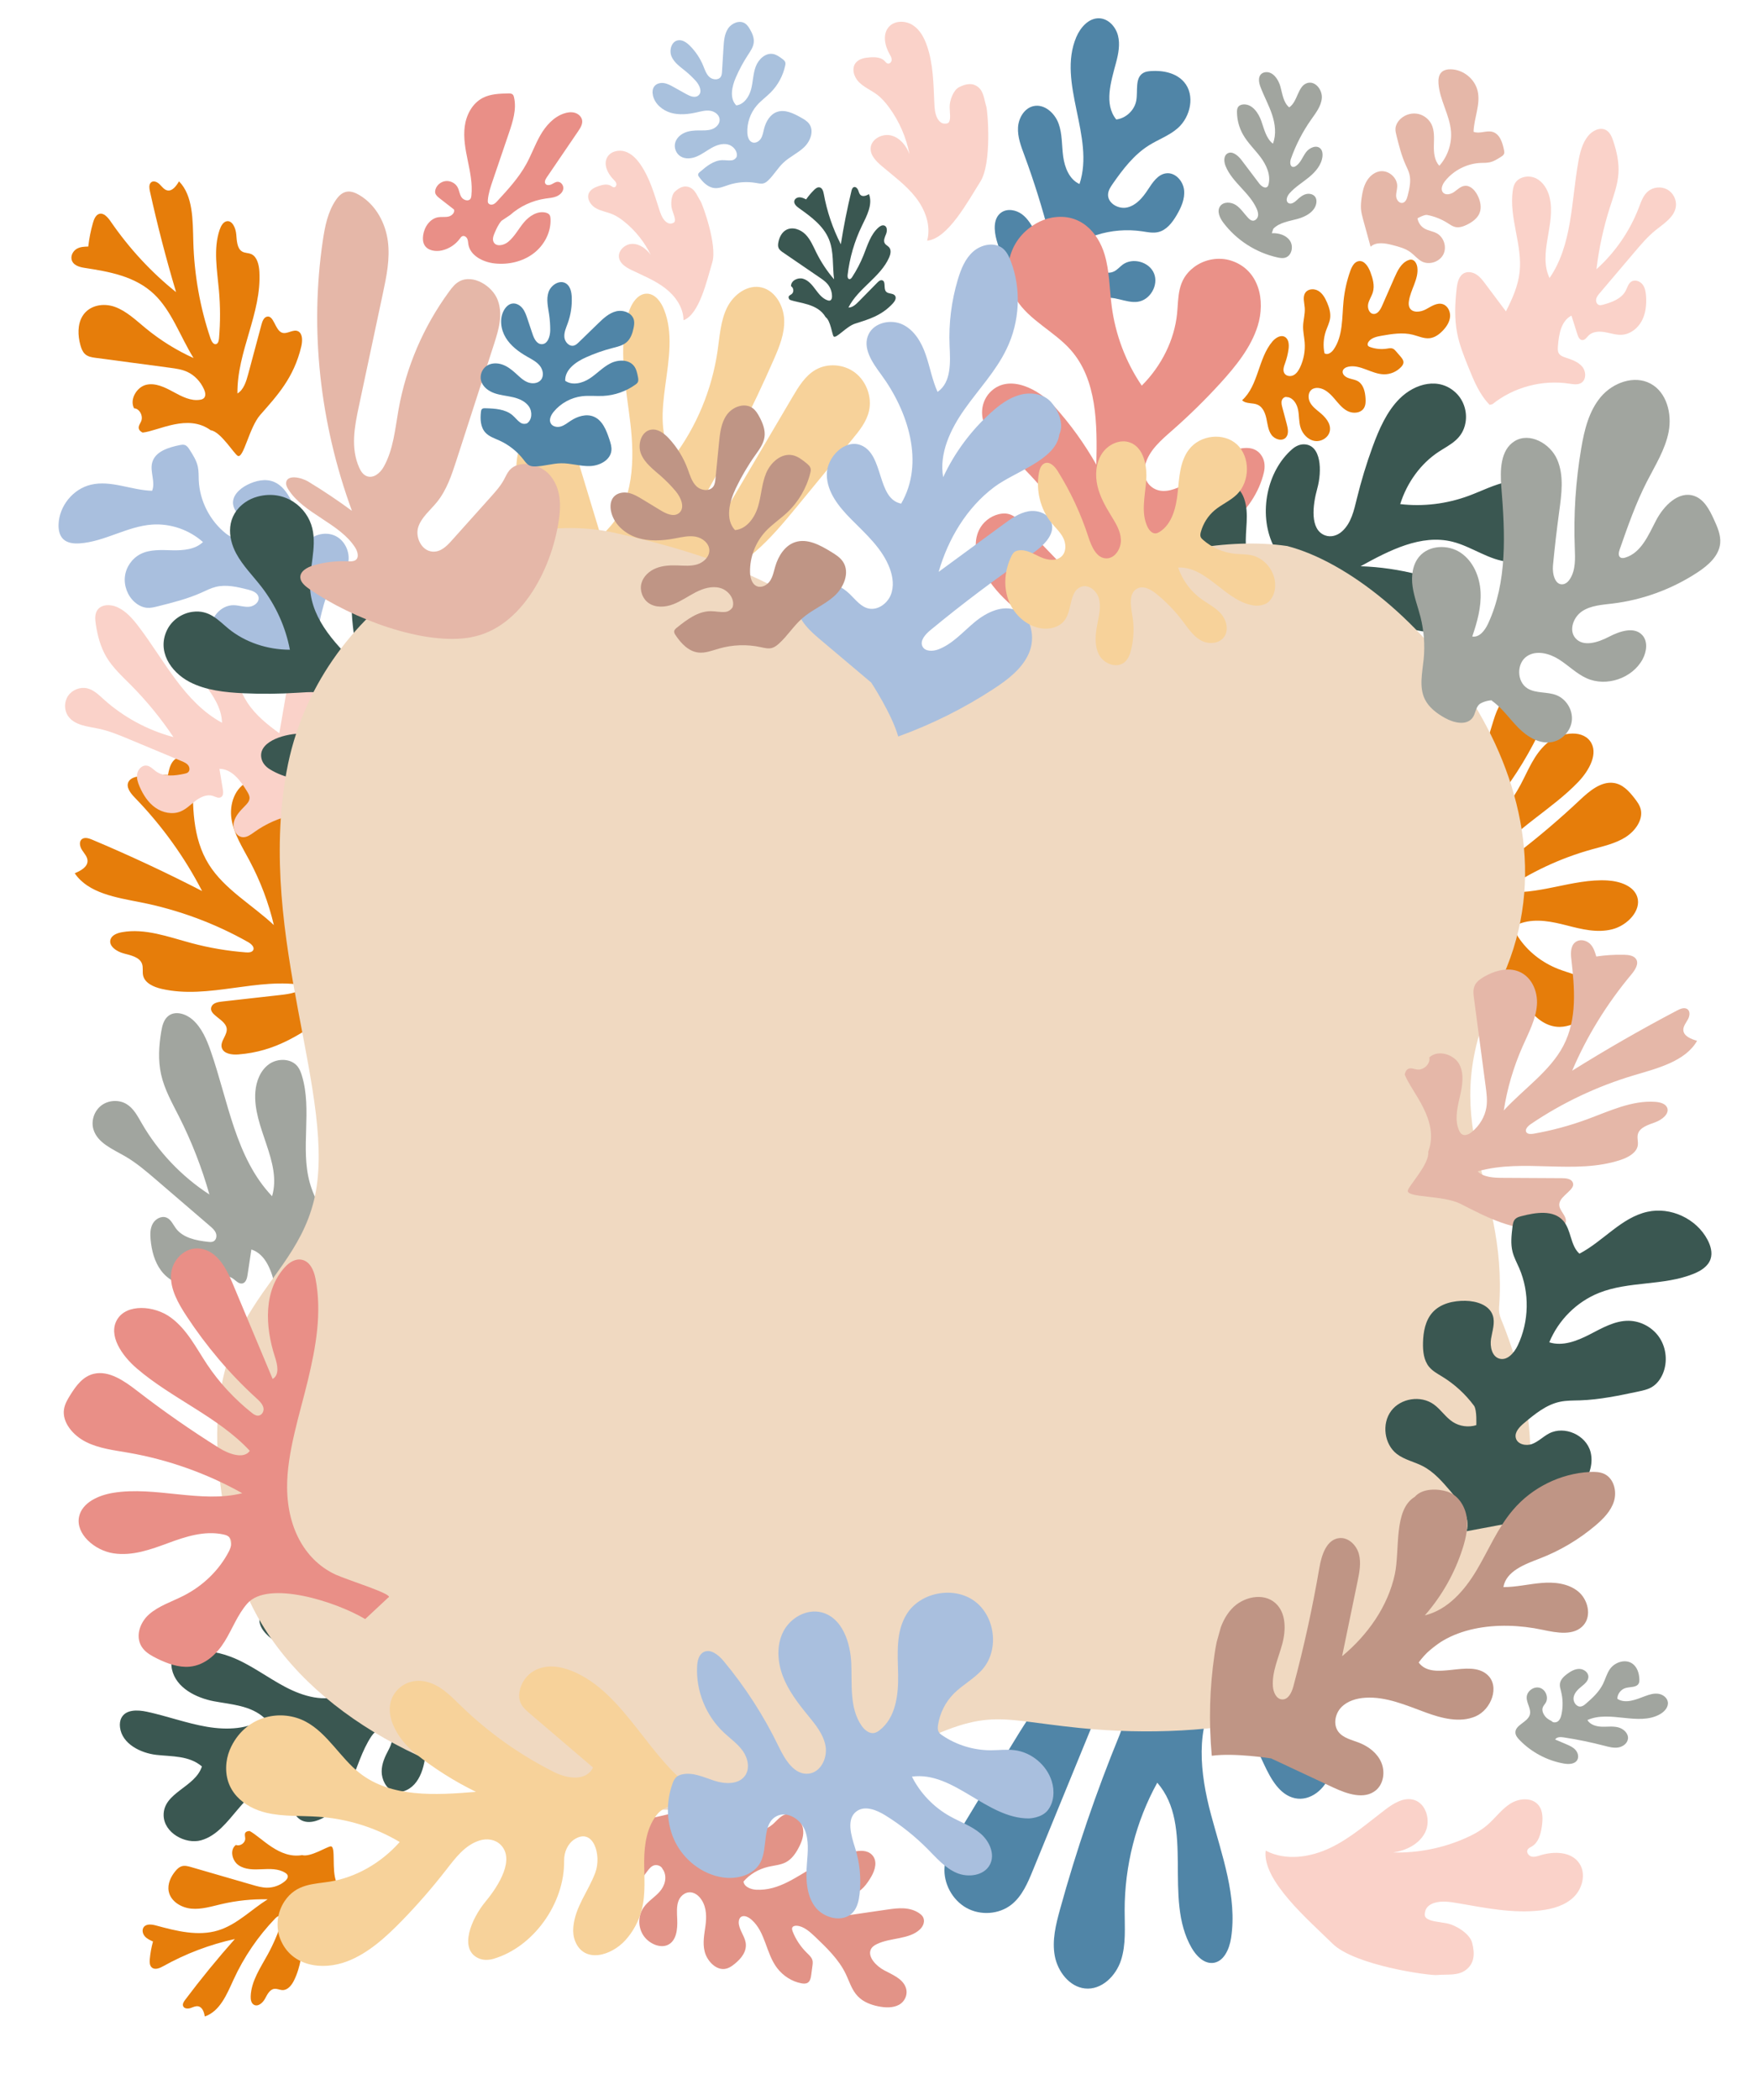 <svg width="686" height="819" viewBox="0 0 686 819" fill="none" xmlns="http://www.w3.org/2000/svg">
<g clip-path="url(#clip0)">
<path d="M109.89 224.201C112.319 223.83 114.566 222.336 115.826 220.227C117.166 217.997 117.421 215.239 118.659 212.961C120.941 208.745 126.764 206.916 131.052 209.115C135.34 211.313 137.318 217.184 135.205 221.484C133.923 224.076 131.516 225.891 129.79 228.208C127.521 231.248 126.526 235.04 125.571 238.718C124.442 243.058 123.495 248.234 126.487 251.621C121.379 253.022 116.259 254.43 111.157 255.842C108.913 256.455 106.657 257.075 104.338 257.245C102.244 257.391 100.133 257.168 98.059 256.879C94.769 256.41 91.449 255.732 88.529 254.109C85.61 252.486 83.147 249.78 82.498 246.497C81.489 241.342 86.047 235.918 91.26 236.05C93.254 236.097 95.229 236.839 97.216 236.664C99.202 236.488 101.321 234.825 100.879 232.864C100.487 231.117 98.442 230.385 96.72 229.953C92.595 228.92 88.259 227.887 84.155 228.921C82.212 229.405 80.409 230.34 78.587 231.164C73.141 233.595 67.33 235.053 61.541 236.498C60.161 236.839 58.77 237.187 57.349 237.067C55.552 236.92 53.876 236.021 52.526 234.827C49.763 232.355 48.305 228.477 48.752 224.804C49.199 221.131 51.565 217.762 54.84 216.098C58.601 214.185 63.057 214.541 67.297 214.628C71.526 214.721 76.157 214.339 79.205 211.426C73.815 206.615 66.457 204.094 59.306 204.611C49.574 205.312 40.822 211.276 31.081 211.937C28.784 212.094 26.221 211.844 24.597 210.201C23.167 208.765 22.787 206.572 22.856 204.559C23.078 197.373 28.485 190.715 35.447 189.064C43.252 187.183 51.285 191.211 59.353 191.425C60.757 188.004 58.426 183.992 59.393 180.413C60.558 176.083 65.713 174.503 70.084 173.619C70.758 173.487 71.474 173.348 72.131 173.575C72.973 173.863 73.509 174.662 73.983 175.405C75.326 177.498 76.703 179.647 77.21 182.087C77.572 183.805 77.487 185.584 77.56 187.349C77.916 195.354 81.91 203.156 88.193 208.134C90.125 209.659 93.031 210.895 94.854 209.266C96.612 207.705 95.871 204.733 94.502 202.776C93.139 200.831 91.248 199.039 90.95 196.677C90.532 193.351 93.493 190.625 96.44 189.121C99.67 187.484 103.553 186.562 106.925 187.954C109.89 189.187 111.932 191.969 113.418 194.83C114.605 197.119 115.573 199.733 114.967 202.222C114.57 203.848 113.555 205.238 112.659 206.651C110.346 210.293 108.735 214.396 107.94 218.664C107.682 220.194 109.89 224.201 109.89 224.201Z" fill="#A9BFDE"/>
</g>
<path d="M427.134 104.473C429.356 106.003 432.291 107.053 434.719 105.865C435.991 105.239 436.929 104.089 438.072 103.227C442.006 100.329 448.472 102.123 450.324 106.66C452.177 111.196 448.825 117.023 443.984 117.703C439.24 118.377 434.298 114.847 429.875 116.675C424.071 119.074 423.157 129.144 416.889 129.374C414.693 129.455 412.723 128.118 411.001 126.767C400.442 118.455 392.588 106.745 388.93 93.803C387.868 90.03 387.471 85.213 390.66 82.919C393.045 81.208 396.489 81.839 398.828 83.596C401.168 85.353 402.64 87.997 404.043 90.556C405.527 93.264 407.011 95.971 408.495 98.678C410.492 97.213 410.108 94.182 409.493 91.78C406.753 81.173 403.483 70.695 399.675 60.416C398.391 56.967 397.042 53.4 397.245 49.729C397.449 46.058 399.688 42.195 403.28 41.388C407.518 40.44 411.584 44.1 413.072 48.183C414.559 52.267 414.289 56.753 414.874 61.058C415.459 65.363 417.285 69.992 421.234 71.775C427.384 53.382 412.387 32.304 420 14.441C421.615 10.661 424.888 6.942 429 7.134C432.531 7.293 435.388 10.45 436.258 13.889C437.129 17.328 436.428 20.95 435.518 24.372C433.528 31.834 430.706 40.609 435.581 46.603C439.389 46.146 442.712 42.993 443.394 39.212C444.073 35.41 442.771 30.391 446.121 28.447C447.012 27.924 448.072 27.793 449.11 27.72C453.799 27.393 458.93 28.415 462.011 31.965C466.435 37.044 464.63 45.567 459.559 50.01C456.244 52.912 451.964 54.4 448.243 56.748C442.453 60.403 438.189 65.987 434.275 71.592C433.39 72.852 432.499 74.199 432.387 75.716C432.123 79.289 436.537 81.779 440.014 80.874C443.494 79.99 445.975 76.971 447.937 73.961C449.757 71.184 451.849 67.933 455.157 67.591C458.634 67.218 461.638 70.587 462.04 74.069C462.441 77.552 460.908 80.948 459.13 83.957C457.429 86.853 455.162 89.8 451.893 90.536C449.875 90.997 447.774 90.54 445.722 90.227C439.727 89.343 433.53 89.841 427.768 91.7C425.843 92.317 423.844 93.176 422.697 94.842C421.55 96.507 421.688 99.204 423.463 100.187C423.387 100.19 424.912 102.944 427.134 104.473Z" fill="#5085A7"/>
<path d="M126.903 396.862C133.429 392.535 147.698 392.241 146.995 389.292C146.552 387.432 137.525 379.339 137.714 374.409C132.07 362.144 142.145 349.725 144.224 342.158C143.98 341.282 143.551 340.334 142.663 339.999C141.544 339.579 140.386 340.34 139.234 340.622C136.626 341.256 133.713 338.782 134.085 336.247C130.378 333.28 124.282 336.057 122.593 340.296C120.904 344.535 122.215 349.313 123.597 353.709C124.972 358.104 126.41 362.817 124.942 367.133C124.709 367.825 124.363 368.532 123.711 368.909C122.563 369.568 121.061 368.915 119.965 368.139C116.78 365.898 114.465 362.569 113.558 358.925C112.853 356.116 112.976 353.202 113.098 350.329C113.608 338.267 114.125 326.206 114.636 314.138C114.716 312.278 114.764 310.286 113.721 308.684C112.905 307.416 111.519 306.579 110.124 305.904C106.105 303.951 101.236 302.975 97.169 304.697C91.597 307.052 89.416 313.742 90.345 319.511C91.275 325.281 94.573 330.458 97.364 335.694C101.614 343.664 104.813 352.124 106.863 360.813C98.381 352.885 87.578 346.873 81.502 337.181C74.978 326.77 75.083 314.019 75.369 302.012C75.433 299.448 75.092 296.265 72.581 295.268C70.747 294.542 68.585 295.512 67.436 297.017C66.287 298.523 65.9 300.423 65.553 302.267C61.933 302.098 58.308 302.247 54.736 302.707C52.968 302.937 50.978 303.396 50.167 304.895C49.04 306.967 50.905 309.362 52.604 311.11C63.147 321.977 72.024 334.298 78.857 347.539C64.842 340.32 50.534 333.637 35.973 327.509C34.713 326.978 33.173 326.475 32.066 327.222C30.73 328.128 31.109 330.14 31.973 331.492C32.837 332.843 34.099 334.123 34.154 335.692C34.245 338.137 31.508 339.642 29.163 340.604C34.42 348.418 45.406 350.071 54.924 351.952C69.622 354.862 83.85 360.127 96.805 367.452C98.042 368.153 99.457 369.435 98.787 370.616C98.288 371.5 96.993 371.543 95.934 371.463C88.754 370.915 81.613 369.701 74.655 367.834C65.743 365.446 56.599 361.964 47.573 363.599C45.72 363.936 43.658 364.714 43.124 366.427C42.322 369.006 45.506 371.143 48.265 371.874C51.024 372.605 54.385 373.287 55.385 375.833C55.978 377.336 55.479 379.026 55.866 380.588C56.587 383.481 59.977 384.979 63.021 385.689C81.392 389.948 100.592 380.98 119.147 384.394C117.041 387.073 113.133 387.667 109.614 388.066C101.951 388.927 94.296 389.784 86.634 390.645C85.046 390.824 83.197 391.174 82.559 392.557C81.069 395.762 87.645 397.42 88.418 400.878C89.026 403.602 85.668 406.139 86.583 408.792C87.363 411.04 90.51 411.465 92.982 411.278C107.638 410.139 117.033 403.407 126.903 396.862Z" fill="#E67D0A"/>
<path d="M258.582 729.069C258.125 727.792 256.439 727.213 255.258 727.55C254.08 727.91 253.306 728.9 252.586 729.862C250.883 732.118 249.171 734.384 247.469 736.641C246.057 738.51 244.215 740.545 241.674 740.075C238.604 739.507 236.838 735.444 237.505 732.584C238.173 729.724 240.408 727.754 242.251 725.598C244.084 723.452 245.662 720.621 244.754 717.579C243.859 714.571 240.712 711.937 240.895 708.983C252.913 712.407 263.779 704.383 275.903 706.231C278.55 706.643 281.757 708.086 282.323 710.724C282.853 713.181 280.734 714.939 278.665 715.947C276.534 716.995 274.271 717.788 271.888 718.317C270.037 718.722 267.879 719.169 267.314 720.963C266.787 722.671 268.168 724.831 269.939 725.782C271.71 726.733 273.694 726.748 275.516 726.54C279.939 726.019 284.032 724.287 287.259 721.566C289.323 719.816 291.056 717.673 293.317 716.159C295.883 714.46 299.062 713.618 301.408 711.657C303.39 709.988 305.033 707.406 307.859 707.567C310.508 707.713 312.86 710.516 313.328 713.179C313.809 715.854 312.867 718.337 311.725 720.539C310.507 722.889 308.961 725.158 306.611 726.377C304.536 727.44 302.034 727.604 299.707 728.149C295.936 729.054 292.573 731.044 290.13 733.872C290.315 735.903 292.992 736.96 295.006 737.066C304.041 737.57 311.019 731.749 318.429 727.735C322.994 725.265 327.943 723.425 333.155 722.259C335.462 721.735 338.337 721.534 340.216 723.413C342.579 725.796 341.461 729.395 340.022 731.894C338.269 734.9 336.096 737.916 332.652 738.902C330.562 739.499 328.176 739.307 326.177 740.077C324.179 740.848 322.678 743.264 323.984 745.33C325.317 747.442 328.241 747.433 330.474 747.102C335.807 746.323 341.162 745.545 346.494 744.766C350.469 744.187 354.917 743.713 358.616 746.182C359.154 746.535 359.653 746.952 360.017 747.479C361.149 749.165 360.317 751.226 359.064 752.454C354.894 756.529 347.536 755.672 342.204 758.258C341.201 758.731 340.234 759.385 339.785 760.412C338.52 763.291 341.895 766.829 345.054 768.512C348.214 770.195 352.034 771.698 353.361 774.973C354.492 777.744 353.111 780.691 350.786 781.956C348.461 783.22 345.451 783.123 342.601 782.528C339.785 781.948 336.837 780.825 334.722 778.628C332.328 776.132 331.414 772.757 329.929 769.713C327.239 764.213 322.604 759.742 318.093 755.436C316.006 753.452 313.631 751.323 310.967 751.12C310.187 751.057 309.296 751.274 309.099 752C308.989 752.424 309.15 752.913 309.32 753.37C310.506 756.423 312.421 759.302 314.839 761.678C315.68 762.499 316.623 763.339 316.974 764.408C317.224 765.171 317.13 765.939 317.035 766.684C316.885 767.846 316.734 769.009 316.572 770.159C316.408 771.431 316.145 772.85 315.05 773.415C314.348 773.78 313.456 773.709 312.624 773.553C309.058 772.879 305.569 770.683 303.252 767.628C298.844 761.846 298.752 753.651 293.311 748.806C292.154 747.771 290.469 746.927 289.303 747.587C288.603 747.974 288.293 748.813 288.262 749.663C288.177 752.326 290.442 754.879 290.947 757.578C291.591 761.053 289.258 763.868 286.806 765.887C285.538 766.937 284.101 767.941 282.333 767.998C278.962 768.093 275.835 764.596 274.974 761.193C274.114 757.789 274.844 754.458 275.278 751.18C275.713 747.903 275.785 744.242 273.854 741.162C273.066 739.903 271.912 738.769 270.545 738.304C268.05 737.451 265.679 739.099 264.803 741.3C263.927 743.501 264.159 746.111 264.262 748.634C264.429 752.514 263.954 756.94 260.682 758.55C257.518 760.124 252.802 757.951 250.782 754.454C248.762 750.958 249.197 746.716 251.228 743.866C252.911 741.509 255.504 740 257.402 737.837C259.322 735.676 260.484 732.346 258.854 729.423" fill="#E29387"/>
<path d="M361.828 93.711C363.354 87.882 360.99 81.683 357.28 76.949C353.57 72.215 348.613 68.615 344.008 64.711C341.833 62.867 339.552 60.541 339.745 57.713C339.982 54.215 344.307 51.963 347.758 52.849C351.208 53.734 353.63 56.829 354.886 60.094C353.627 53.566 350.905 47.325 346.969 41.946C345.601 40.075 344.07 38.292 342.207 36.888C339.935 35.177 337.192 34.053 335.187 32.048C333.179 30.044 332.145 26.611 333.995 24.42C335.274 22.906 337.45 22.513 339.44 22.374C341.503 22.226 343.833 22.338 345.23 23.818C345.585 24.192 345.898 24.665 346.403 24.79C347.193 24.984 347.932 24.139 347.953 23.338C347.974 22.537 347.529 21.812 347.13 21.116C345.197 17.749 344.275 13.086 347.036 10.276C349.355 7.919 353.454 8.032 356.211 9.821C358.968 11.61 360.598 14.656 361.675 17.724C364.178 24.867 364.25 32.598 364.589 40.165C364.682 42.244 364.821 44.396 365.82 46.221C366.356 47.2 367.246 48.11 368.379 48.208C369.049 48.266 369.929 48.216 370.287 47.652C371.067 46.406 370.611 44.149 370.569 41.707C370.527 39.265 371.999 35.15 374.22 34.019C377.225 32.489 379.708 32.289 381.808 34.068C383.909 35.847 384.003 38.84 384.844 41.439C385.444 43.293 387.1 63.666 382.556 70.831C377.802 78.324 369.91 93.177 361.733 93.881" fill="#FAD2C9"/>
<path d="M435.919 266.762C435.792 268.112 433.948 268.674 433.181 267.612C420.069 249.346 392.772 241.86 382.998 221.354C380.872 216.901 379.723 211.577 382.03 206.742C383.464 203.738 386.378 201.359 389.716 200.555C394.169 199.482 396.412 201.758 398.521 203.951C406.042 211.753 413.559 219.549 421.087 227.347C426.443 224.367 424.782 217 422.054 212.282C414.611 199.376 405.161 187.627 394.065 177.475C389.712 173.5 384.985 169.604 383.551 163.654C382.63 159.832 383.612 155.515 386.793 152.557C394.05 145.809 405.435 151.849 411.481 158.572C417.74 165.53 423.217 173.134 427.808 181.241C428.174 165.35 428.094 148.143 417.823 136.511C411.416 129.248 401.558 124.92 396.499 116.701C390.94 107.664 392.48 94.02 404.289 87.18C406.223 86.063 408.352 85.251 410.523 84.874C421.638 82.932 428.478 90.762 431.025 99.232C432.959 105.65 432.922 112.593 433.789 119.312C435.237 130.525 439.27 141.199 445.535 150.415C453.299 142.66 458.277 132.517 459.313 122.345C459.955 116.004 459.255 109.241 465.895 104.218C470.115 101.025 475.717 100.139 480.433 101.669C491.27 105.176 493.914 117.086 490.761 127.163C488.155 135.494 482.268 142.812 476.115 149.552C470.299 155.918 464.112 161.989 457.589 167.727C453.118 171.659 448.333 175.628 446.851 181.424C446.076 184.447 446.754 187.619 448.99 189.602C454.859 194.812 464.528 188.22 470.737 182.417C477.12 176.455 488.522 170.877 492.578 178.222C493.56 180.002 493.673 182.165 493.19 184.254C489.572 199.923 473.413 213.168 456.641 213.937C453.385 214.089 450.133 215.703 448.567 218.528C444.403 226.033 455.31 228.735 462.037 225.797C469.055 222.733 474.833 217.145 482.776 215.962C484.652 215.687 486.569 215.78 488.275 216.351C497.186 219.303 494.908 229.921 489.099 235.884C485.939 239.127 481.905 241.618 477.571 242.996C471.359 244.974 464.868 244.656 458.478 245.087C452.091 245.525 445.172 246.992 440.51 251.52C437.534 254.436 436.371 261.842 435.919 266.762Z" fill="#EA9188"/>
<path d="M171.856 656.738C173.053 662.533 176.227 668.509 181.364 670.967C186.501 673.424 193.328 670.467 193.456 664.677C193.515 662.364 192.566 660.059 191.556 657.908C183.529 640.708 169.966 626.101 153.944 617.443C149.52 615.041 143.713 613.279 140.549 616.763C137.403 620.22 139.268 626.709 142.84 630.426C146.4 634.149 151.133 636.093 155.285 638.968C156.52 639.828 157.803 640.873 158.28 642.349C158.977 644.467 157.657 646.689 155.831 647.468C154.004 648.247 151.842 647.916 149.813 647.359C136.002 643.59 124.776 630.595 110.916 627.185C107.263 626.284 102.641 626.653 101.47 630.256C99.978 634.814 105.209 639.155 109.526 641.472C116.689 645.331 123.871 649.197 131.034 653.057C133.546 654.402 136.592 657.336 135.15 659.655C134.772 660.253 134.145 660.61 133.522 660.912C126.758 664.083 118.379 661.707 111.246 657.938C104.113 654.169 97.493 649.03 90.052 646.209C84.076 643.936 77.69 643.26 71.709 644.256C70.321 644.494 68.87 644.851 67.942 645.925C66.809 647.208 66.691 649.253 67.094 651.101C68.687 658.396 76.63 662.259 83.477 663.559C90.317 664.844 97.844 665.163 103.297 670.18C96.941 674.511 88.614 674.849 80.738 673.515C72.862 672.181 65.153 669.322 57.302 667.642C53.591 666.841 49.006 666.734 47.334 670.12C46.804 671.182 46.68 672.458 46.827 673.716C47.603 680.237 54.971 683.798 61.047 684.475C67.123 685.151 73.814 684.722 78.787 688.985C76.159 697.216 63.703 699.092 63.85 708.059C63.967 714.935 72.412 719.472 78.474 717.785C84.524 716.104 88.622 710.649 92.735 705.8C100.237 696.965 108.976 689.357 118.651 683.272C120.757 681.945 124.305 681.214 125.315 683.822C125.673 684.762 125.477 685.776 125.172 686.669C123.625 691.028 119.519 693.432 116.737 696.931C113.947 700.416 113.039 706.87 116.98 709.607C118.888 710.929 121.267 710.833 123.287 710.218C129.604 708.33 133.762 702.264 136.552 695.987C139.341 689.71 141.188 682.81 144.941 677.197C146.543 674.796 149.807 672.63 152.031 674.843C154.068 676.871 152.844 680.221 151.583 682.589C150.206 685.156 148.93 687.918 148.933 690.989C148.936 694.06 150.604 697.525 153.386 698.609C154.786 699.155 156.283 699.037 157.622 698.613C164.141 696.482 166.218 687.936 166.23 680.432C166.242 672.928 165.202 664.769 168.743 658.651L171.856 656.738Z" fill="#3A5751"/>
<path d="M551.408 391.158C560.207 384.669 581.014 375.743 588.321 382.52C591.756 385.705 593.809 389.946 596.64 393.621C599.47 397.296 603.576 400.581 608.644 400.532C612.187 400.497 615.626 398.83 618.691 396.939C620.256 395.972 621.83 394.885 622.81 393.404C625.194 389.806 623.197 385.206 619.857 382.812C616.52 380.423 612.171 379.53 608.236 378.011C601.683 375.479 596.124 371.079 592.453 365.509C591.496 364.06 590.788 361.908 592.282 360.693C592.699 360.353 593.219 360.159 593.738 359.999C599.607 358.152 605.753 359.511 611.45 360.966C617.147 362.42 623.176 363.968 629.126 362.46C635.083 360.949 640.578 355.078 638.886 349.846C637.5 345.557 632.173 343.708 627.261 343.416C613.703 342.604 599.686 349.598 586.364 347.651C596.92 340.302 608.829 334.71 621.246 331.27C625.715 330.03 630.369 329.023 634.293 326.543C638.21 324.066 641.255 319.619 640.221 315.591C639.793 313.938 638.737 312.526 637.678 311.176C635.625 308.558 633.172 305.829 629.616 305.365C624.662 304.716 620.111 308.625 616.408 312.113C608.713 319.353 600.625 326.24 592.192 332.726C589.308 334.94 584.746 337.066 582.612 334.559C591.454 322.941 605.611 315.688 615.823 305.03C620.2 300.462 623.913 293.668 620.464 289.037C616.952 284.317 608.254 285.77 603.416 290.091C598.576 294.406 596.337 300.477 593.39 306.001C590.161 312.05 585.889 317.691 580.805 322.618C580.3 323.106 579.734 323.613 579.04 323.741C577.715 323.982 576.722 322.61 576.907 321.376C577.099 320.139 578.05 319.08 578.941 318.095C586.633 309.575 593.093 300.149 598.301 290.257C600.57 285.945 602.654 281.245 601.949 276.711C601.244 272.178 596.672 268.163 591.731 269.405C586.588 270.695 584.235 276.298 582.776 281.045C579.534 291.595 576.289 302.139 573.047 312.689C570.67 311.598 571.063 308.363 571.614 305.836C573.798 295.839 573.101 284.598 565.59 277.931C564.098 276.608 562.007 275.452 559.92 276.137C557.35 276.979 556.479 279.96 556.241 282.418C555.209 293.45 558.345 304.112 561.943 314.312C565.542 324.511 570.944 336.463 571.955 347.342C573.209 360.774 568.09 371.146 559.294 376.264C555.722 378.343 541.074 384.476 543.393 385.122L551.408 391.158Z" fill="#E67D0A"/>
<path d="M478.219 656.087C483.241 666.793 488.24 677.494 493.263 688.2C495.883 693.809 499.324 700.088 505.294 701.376C511.332 702.679 517.175 697.761 519.052 691.889C520.93 686.018 519.816 679.566 518.428 673.49C513.936 653.756 506.767 634.602 497.202 616.693C486.214 617.847 479.296 628.687 469.816 634.216C457.91 641.15 442.654 639.294 429.773 644.233C413.56 650.455 403.464 666.294 394.433 681.202C387.677 692.351 380.922 703.5 374.175 714.663C371.599 718.874 368.974 723.276 368.58 728.239C368.072 734.503 371.559 741.029 377.08 744.133C382.592 747.222 389.809 746.709 394.66 742.892C398.846 739.589 401.05 734.394 403.083 729.41C410.756 710.681 418.425 691.976 426.099 673.247C427.895 668.872 432.229 663.613 436.213 666.335C439.367 668.49 438.27 673.319 436.84 676.783C427.772 698.912 420.016 721.61 413.636 744.736C412.01 750.641 410.467 756.789 411.593 762.877C412.72 768.965 417.304 774.934 423.376 775.582C429.817 776.267 435.41 770.76 437.426 764.6C439.443 758.44 438.854 751.705 438.852 745.16C438.843 727.704 443.265 710.384 451.585 695.328C466.325 712.274 453.737 740.377 465.027 759.811C466.788 762.835 469.652 765.813 473.073 765.638C477.449 765.395 479.698 760.329 480.378 755.95C482.868 739.85 476.798 723.618 472.543 707.724C468.288 691.831 466.17 673.615 475.346 660.373L478.219 656.087Z" fill="#5085A7"/>
<path d="M466.598 247.034C465.679 247.63 465.966 249.162 467.014 249.314C485.01 251.879 500.586 268.642 518.94 267.977C522.926 267.835 527.171 266.666 529.774 263.205C531.39 261.053 532.005 258.074 531.333 255.381C530.437 251.789 527.966 251.033 525.605 250.342C517.2 247.87 508.801 245.398 500.396 242.92C500.529 237.966 506.429 236.401 510.831 236.592C522.865 237.099 534.82 239.476 546.247 243.631C550.725 245.264 555.286 247.194 560.086 245.996C563.17 245.226 565.896 242.908 566.827 239.521C568.948 231.796 560.36 225.896 553.28 224.078C545.953 222.195 538.454 221.114 530.926 220.856C542.179 214.649 554.541 208.27 566.719 211.28C574.322 213.154 581.111 218.601 588.894 219.152C597.45 219.756 606.652 213.548 607.138 202.526C607.214 200.722 607 198.893 606.458 197.196C603.692 188.503 595.522 186.53 588.499 187.873C583.175 188.888 578.213 191.511 573.073 193.403C564.495 196.56 555.336 197.663 546.388 196.62C549.041 188.155 554.449 180.792 561.352 176.245C565.656 173.412 570.765 171.385 571.881 164.747C572.591 160.527 571.13 156.181 568.27 153.373C561.702 146.919 552.177 149.478 546.135 155.508C541.138 160.493 538.096 167.449 535.567 174.38C533.18 180.93 531.143 187.635 529.471 194.456C528.326 199.132 527.271 204.046 523.671 207.277C521.794 208.962 519.268 209.663 517.01 208.802C511.08 206.545 512.188 197.149 514.024 190.529C515.91 183.724 515.642 173.465 508.861 173.306C507.218 173.268 505.626 173.996 504.308 175.124C494.433 183.578 490.984 200.114 496.707 212.422C497.816 214.812 497.876 217.747 496.437 219.926C492.615 225.718 486.599 218.912 486.189 212.991C485.759 206.815 487.603 200.584 485.479 194.448C484.975 193.001 484.191 191.662 483.143 190.653C477.694 185.371 470.937 190.975 468.836 197.37C467.693 200.847 467.418 204.67 468.051 208.292C468.957 213.484 471.613 218.017 473.695 222.758C475.77 227.499 477.306 233.007 475.806 238.042C474.829 241.266 469.956 244.87 466.598 247.034Z" fill="#3A5751"/>
<path d="M132.576 317.387C134.375 311.67 133.875 305.549 133.345 299.614C132.906 294.62 132.451 289.587 131.062 284.774C129.356 278.871 126.283 273.467 122.908 268.348C121.523 266.252 119.67 263.972 117.137 264.03C115.35 264.081 113.783 265.37 112.898 266.927C112.013 268.483 111.697 270.277 111.402 272.031C110.594 276.681 109.799 281.333 108.99 285.983C104.32 282.608 99.73 278.91 96.569 274.1C90.357 264.663 90.304 252.079 83.806 242.827C83.21 241.98 82.558 241.161 81.707 240.576C78.972 238.691 74.867 239.927 72.864 242.62C70.875 245.314 70.672 248.965 71.442 252.204C74.065 263.18 86.321 270.599 86.637 281.906C71.908 273.934 64.21 257.677 54.092 244.38C51.777 241.33 49.164 238.309 45.643 236.761C43.092 235.648 39.589 235.637 37.997 237.952C36.94 239.483 37.092 241.514 37.363 243.343C38.026 247.845 39.205 252.334 41.508 256.237C43.979 260.42 47.641 263.741 51.063 267.188C57.234 273.405 62.811 280.221 67.678 287.495C57.558 284.794 48.125 279.675 40.38 272.686C38.487 270.976 36.565 269.087 34.071 268.486C31.329 267.827 28.218 269.028 26.602 271.361C24.985 273.694 24.982 277.009 26.583 279.311C29.099 282.931 34.181 283.321 38.522 284.229C42.67 285.102 46.601 286.739 50.504 288.372C57.308 291.214 64.107 294.047 70.912 296.888C71.831 297.271 72.797 297.684 73.41 298.468C74.033 299.246 74.168 300.507 73.421 301.193C73.026 301.559 72.472 301.689 71.941 301.801C68.208 302.588 63.986 303.092 60.906 300.894C59.683 300.027 58.609 298.737 57.108 298.604C55.382 298.46 53.862 300.055 53.537 301.767C53.206 303.471 53.786 305.2 54.463 306.782C55.842 309.964 57.77 313.009 60.604 315.01C63.438 317.012 67.28 317.832 70.511 316.482C72.737 315.553 74.446 313.745 76.376 312.291C78.305 310.836 80.791 309.705 83.066 310.441C84.123 310.786 85.289 311.505 86.252 310.924C87.199 310.355 87.138 309.002 86.959 307.924C86.509 305.243 86.073 302.565 85.623 299.884C90.496 299.885 93.863 304.507 96.386 308.639C96.902 309.482 97.442 310.408 97.379 311.399C97.305 312.55 96.438 313.488 95.626 314.311C93.792 316.174 91.843 318.159 91.255 320.694C90.673 323.238 92.18 326.402 94.778 326.536C96.433 326.619 97.899 325.505 99.254 324.536C108.429 317.94 120.4 315.377 131.399 317.659L132.576 317.387Z" fill="#FAD2C9"/>
<path d="M234.532 209.313C231.507 199.358 228.5 189.409 225.475 179.453C223.9 174.239 221.694 168.338 216.657 166.464C211.563 164.569 205.856 168.116 203.481 172.993C201.107 177.869 201.264 183.628 201.708 189.094C203.134 206.845 206.965 224.428 213.039 241.228C222.753 241.607 230.143 233.038 239.094 229.417C250.336 224.878 263.388 228.416 275.227 225.737C290.13 222.36 300.916 209.839 310.658 197.994C317.946 189.136 325.233 180.277 332.514 171.406C335.287 168.063 338.128 164.561 339.096 160.288C340.327 154.897 338.112 148.775 333.695 145.377C329.284 141.992 322.935 141.53 318.23 144.243C314.168 146.593 311.595 150.839 309.197 154.923C300.156 170.266 291.122 185.59 282.081 200.933C279.966 204.517 275.53 208.551 272.403 205.679C269.927 203.405 271.491 199.338 273.173 196.501C283.856 178.372 293.468 159.583 301.937 140.247C304.096 135.31 306.215 130.15 306.001 124.707C305.786 119.263 302.546 113.488 297.34 112.159C291.817 110.752 286.253 114.843 283.721 119.953C281.19 125.063 280.853 131.003 280.031 136.702C277.841 151.905 271.808 166.431 262.667 178.495C251.965 161.881 266.467 138.993 259.082 120.648C257.93 117.792 255.811 114.839 252.809 114.56C248.968 114.221 246.371 118.349 245.228 122.077C241.032 135.783 244.274 150.683 245.978 165.06C247.681 179.437 247.232 195.567 237.573 205.943L234.532 209.313Z" fill="#F7D29A"/>
<g clip-path="url(#clip1)">
<path d="M146.663 525.92C150.968 519.879 152.721 512.483 154.369 505.294C155.764 499.247 157.155 493.149 157.361 486.952C157.612 479.35 156.063 471.813 154.049 464.495C153.221 461.499 151.913 458.105 148.908 457.204C146.786 456.581 144.448 457.498 142.811 458.992C141.173 460.486 140.114 462.477 139.096 464.428C136.365 469.592 133.649 474.764 130.918 479.928C126.711 474.168 122.724 468.058 120.845 461.186C117.144 447.701 121.897 432.868 117.789 419.491C117.412 418.265 116.957 417.052 116.18 416.038C113.682 412.772 108.376 412.657 104.988 415.059C101.616 417.47 99.98 421.69 99.647 425.797C98.533 439.72 110.121 453.143 106.165 466.575C91.879 451.554 89.039 429.471 82.219 409.947C80.66 405.471 78.741 400.915 75.189 397.746C72.611 395.46 68.492 394.106 65.733 396.221C63.902 397.62 63.303 400.068 62.922 402.325C61.981 407.878 61.65 413.613 62.867 419.088C64.175 424.958 67.215 430.269 69.924 435.635C74.808 445.315 78.765 455.472 81.71 465.898C70.832 458.846 61.687 449.209 55.245 438.019C53.671 435.282 52.131 432.322 49.425 430.661C46.451 428.836 42.329 429.058 39.533 431.186C36.738 433.313 35.466 437.215 36.468 440.537C38.046 445.762 43.878 448.165 48.64 450.895C53.188 453.511 57.189 456.942 61.158 460.358C68.081 466.306 74.999 472.243 81.922 478.191C82.857 478.995 83.836 479.85 84.259 481.007C84.693 482.161 84.369 483.698 83.228 484.22C82.624 484.499 81.921 484.44 81.254 484.369C76.558 483.867 71.396 482.844 68.611 479.078C67.503 477.59 66.732 475.66 65.017 474.929C63.041 474.099 60.64 475.394 59.603 477.286C58.561 479.165 58.582 481.422 58.773 483.543C59.179 487.817 60.284 492.138 62.854 495.579C65.424 499.02 69.632 501.456 73.951 501.102C76.928 500.861 79.63 499.386 82.459 498.413C85.287 497.44 88.646 497.059 91.042 498.796C92.154 499.607 93.251 500.9 94.608 500.585C95.94 500.277 96.385 498.661 96.587 497.323C97.084 493.996 97.596 490.676 98.092 487.349C103.828 489.215 106.022 495.943 107.411 501.772C107.696 502.962 107.977 504.259 107.523 505.402C106.996 506.728 105.616 507.501 104.345 508.159C101.473 509.649 98.42 511.24 96.758 513.999C95.099 516.771 95.662 521.072 98.669 522.224C100.585 522.955 102.737 522.205 104.702 521.583C118.028 517.33 133.099 518.894 145.172 525.79L146.663 525.92Z" fill="#A1A59F"/>
</g>
<path d="M185.127 314.431C185.972 315.13 187.347 314.397 187.178 313.351C184.232 295.414 195.557 275.53 189.422 258.22C188.092 254.458 185.705 250.759 181.623 249.313C179.085 248.416 176.059 248.722 173.692 250.17C170.533 252.102 170.552 254.686 170.6 257.145C170.761 265.905 170.92 274.658 171.074 283.42C166.309 284.778 163.047 279.617 161.909 275.361C158.787 263.728 157.472 251.609 158.012 239.463C158.228 234.701 158.703 229.772 156.121 225.551C154.463 222.84 151.434 220.933 147.924 221.061C139.918 221.352 136.863 231.313 137.25 238.613C137.649 246.168 138.865 253.646 140.875 260.905C131.581 252.03 121.791 242.147 121.012 229.626C120.523 221.812 123.685 213.702 121.878 206.112C119.89 197.768 111.21 190.849 100.549 193.689C98.805 194.156 97.124 194.909 95.668 195.934C88.203 201.178 88.769 209.564 92.155 215.863C94.718 220.637 98.708 224.585 102.054 228.921C107.636 236.16 111.433 244.567 113.119 253.417C104.248 253.422 95.603 250.469 89.196 245.246C85.204 241.989 81.739 237.722 75.071 238.646C70.833 239.234 67.124 241.93 65.303 245.501C61.113 253.701 66.409 262.02 73.973 265.978C80.226 269.251 87.774 270.069 95.145 270.405C102.108 270.72 109.116 270.653 116.125 270.204C120.929 269.896 125.933 269.43 130.094 271.895C132.265 273.181 133.69 275.382 133.546 277.794C133.169 284.127 123.873 285.886 117.007 286.118C109.949 286.358 100.243 289.688 102.123 296.205C102.579 297.784 103.751 299.085 105.221 300.004C116.247 306.892 133.056 305.227 143.083 296.078C145.032 294.305 147.813 293.368 150.324 294.088C156.994 295.998 152.304 303.777 146.779 305.943C141.015 308.203 134.517 308.312 129.3 312.177C128.071 313.092 127.028 314.241 126.379 315.543C122.973 322.324 130.345 327.092 137.075 327.18C140.735 327.228 144.465 326.345 147.73 324.656C152.413 322.235 155.941 318.343 159.841 314.936C163.742 311.535 168.536 308.419 173.79 308.342C177.158 308.308 182.057 311.876 185.127 314.431Z" fill="#3A5751"/>
<g filter="url(#filter0_d)">
<path fill-rule="evenodd" clip-rule="evenodd" d="M122.533 467.116C132.177 427.466 99.972 365.313 111.817 299.945C123.661 234.578 190.745 196.105 239.337 206.716C306.16 221.309 321.671 240.931 350.64 261.068C354.05 263.439 358.617 263.001 361.808 260.343C392.319 234.928 455.712 205.242 502.25 211.969C549.251 224.096 622.27 307.342 584.764 383.426C558.065 437.585 588.704 459.15 584.959 508.869C584.847 510.356 585.091 511.921 585.655 513.301C632.396 627.697 528.73 683.91 421.14 672.968C385.936 669.387 385.695 664.125 346.128 684.755C274.41 728.78 113.673 699.758 91.086 605.457C68.5 511.156 112.888 506.765 122.533 467.116Z" fill="#F0D9C1"/>
</g>
<path d="M183.82 248.536C203.807 245.003 216.044 220.799 218.324 200.86C218.939 195.484 218.319 189.484 214.383 185.114C210.445 180.749 202.365 179.286 198.813 183.408C197.87 184.506 197.328 185.86 196.64 187.116C195.297 189.593 193.38 191.731 191.481 193.854C186.363 199.562 181.253 205.268 176.135 210.977C174.25 213.081 171.913 215.369 168.824 215.16C164.368 214.858 161.964 209.387 163.216 205.553C164.473 201.727 167.905 199.027 170.472 195.871C174.333 191.116 176.266 185.226 178.135 179.452C183.018 164.368 187.9 149.285 192.782 134.202C194.556 128.726 196.325 122.819 194.264 117.157C192.202 111.495 184.558 106.864 179.269 109.735C177.586 110.649 176.408 112.15 175.312 113.642C165.271 127.308 158.489 143.097 155.518 159.733C154.151 167.386 153.517 175.392 149.69 182.145C148.37 184.478 145.655 186.873 142.917 185.636C141.558 185.024 140.753 183.692 140.178 182.414C136.747 174.768 138.348 166.424 140.002 158.641C143.134 143.911 146.274 129.178 149.406 114.448C150.826 107.772 152.258 100.961 151.345 94.044C150.432 87.127 146.783 79.961 140.226 76.084C138.819 75.254 137.2 74.566 135.615 74.731C133.594 74.932 132.138 76.438 131.082 77.981C127.9 82.633 126.786 88.311 125.961 93.888C120.832 128.559 124.763 164.954 137.338 199.259C131.875 195.228 126.21 191.43 120.377 187.897C117.343 186.059 112.016 185.075 111.643 188.249C111.536 189.177 112.01 190.117 112.549 190.959C118.611 200.447 132.504 204.043 138.566 213.531C139.602 215.152 140.234 217.48 138.682 218.497C137.871 219.03 136.741 218.97 135.703 218.928C131.178 218.735 126.68 219.263 122.462 220.48C119.838 221.236 116.92 222.86 117.209 225.444C117.417 227.315 119.248 228.736 120.933 229.903C137.444 241.29 165.549 251.995 184.01 248.539C184.001 248.529 183.772 248.541 183.82 248.536Z" fill="#E5B7A8"/>
<g clip-path="url(#clip2)">
<path d="M350.494 287.261C363.509 282.562 376.002 276.344 387.631 268.756C393.194 265.133 398.819 260.889 401.46 254.851C404.133 248.816 402.579 240.591 396.601 238.064C391.271 235.785 384.969 238.812 380.393 242.596C375.817 246.379 371.752 251.15 366.232 253.261C364.017 254.112 360.971 254.188 359.957 252.121C358.88 249.909 361.036 247.461 363 245.829C375.72 235.332 388.93 225.414 402.533 216.101C406.887 213.13 411.897 208.611 410.272 203.738C409.13 200.304 404.882 198.784 401.246 199.445C397.609 200.106 394.47 202.362 391.462 204.565C383.06 210.73 374.676 216.881 366.275 223.046C369.975 210.209 377.215 197.984 388.048 189.906C396.188 183.848 412.091 179.343 413.368 169.434C415.441 165.052 412.592 159.521 410.087 156.767C407.182 153.573 402.229 152.85 397.962 154.015C393.696 155.18 389.989 157.944 386.699 160.924C378.867 167.971 372.471 176.614 368.04 186.123C366.413 176.909 370.835 167.493 376.348 159.681C381.861 151.869 388.602 144.78 392.735 136.204C397.979 125.469 398.582 112.751 394.429 101.868C393.708 100.008 392.831 98.138 391.311 96.895C388.095 94.305 382.984 95.304 379.792 98.088C376.6 100.871 374.963 105.009 373.761 109.035C371.258 117.424 370.159 126.189 370.544 134.835C370.835 141.289 371.287 149.112 365.853 152.853C363.762 148.262 362.912 143.161 361.247 138.379C359.613 133.6 356.877 128.872 352.342 126.63C347.807 124.388 341.176 125.707 338.938 130.382C336.402 135.677 340.384 141.395 343.774 145.996C354.372 160.373 360.896 180.551 351.644 196.435C342.108 194.56 344.988 177.419 336.06 173.695C329.763 171.07 322.589 178.27 322.636 185.129C322.683 191.988 327.384 197.723 332.148 202.525C337.921 208.348 344.351 214.013 347.209 221.732C348.429 225.016 348.93 228.766 347.578 232.095C346.212 235.407 342.614 238.023 339.139 237.383C335.941 236.793 333.868 233.89 331.54 231.656C328.654 228.901 324.812 226.924 320.739 227.103C316.665 227.282 312.515 229.938 311.387 233.845C309.707 239.666 314.692 244.905 319.21 248.723C326.14 254.561 333.039 260.397 339.969 266.236C339.983 266.252 348.008 278.489 350.494 287.261Z" fill="#A9BFDE"/>
</g>
<path d="M283.047 238.681C281.142 238.868 279.231 238.382 277.312 238.386C272.335 238.403 268.027 241.684 264.139 244.8C263.652 245.186 263.125 245.654 263.069 246.271C263.022 246.792 263.304 247.281 263.602 247.714C265.725 250.916 268.642 254.043 272.456 254.505C275.22 254.843 277.924 253.725 280.599 252.96C285.846 251.455 291.467 251.253 296.804 252.407C298.269 252.717 299.788 253.128 301.226 252.73C302.245 252.447 303.104 251.785 303.892 251.088C307.257 248.089 309.661 244.123 313.063 241.154C316.866 237.82 321.741 235.91 325.513 232.536C329.284 229.163 331.738 223.275 328.931 219.076C327.809 217.389 326.02 216.28 324.293 215.226C320.042 212.621 315.061 209.908 310.313 211.449C306.268 212.759 303.719 216.845 302.518 220.932C301.959 222.837 301.6 224.85 300.513 226.515C299.425 228.18 297.308 229.39 295.449 228.689C293.375 227.911 292.712 225.294 292.675 223.078C292.58 217.272 294.821 211.46 298.787 207.206C301.298 204.518 304.425 202.465 307.117 199.951C311.548 195.807 314.736 190.36 316.192 184.475C316.321 183.968 316.43 183.426 316.35 182.908C316.181 181.892 315.329 181.169 314.525 180.531C312.962 179.29 311.323 178 309.372 177.571C304.964 176.584 300.74 180.322 298.981 184.496C297.222 188.669 297.095 193.333 295.776 197.667C294.458 202 291.308 206.366 286.805 206.762C282.873 202.517 284.629 195.664 287.134 190.433C289.275 185.962 291.789 181.658 294.66 177.613C296.217 175.415 297.93 173.153 298.314 170.482C298.717 167.718 297.618 164.956 296.286 162.499C295.614 161.268 294.846 160.028 293.707 159.192C290.596 156.919 285.891 158.633 283.637 161.761C281.383 164.888 280.935 168.931 280.56 172.769C280.102 177.413 279.643 182.058 279.195 186.707C279.09 187.743 278.97 188.836 278.389 189.707C276.963 191.816 273.531 191.398 271.721 189.622C269.911 187.845 269.207 185.259 268.328 182.88C266.71 178.518 264.226 174.486 261.071 171.067C259.232 169.088 256.799 167.19 254.129 167.579C250.234 168.152 248.656 173.372 250.135 177.024C251.615 180.676 254.983 183.123 257.937 185.725C260.002 187.548 261.933 189.521 263.697 191.629C265.768 194.099 267.474 198.2 264.906 200.167C262.89 201.716 260.019 200.417 257.86 199.105C255.486 197.664 253.101 196.219 250.726 194.779C248.958 193.705 247.133 192.616 245.101 192.224C243.069 191.833 240.746 192.287 239.413 193.885C238.23 195.302 238.05 197.338 238.39 199.155C239.296 204.163 243.609 208.06 248.425 209.671C253.245 211.272 258.506 210.923 263.509 209.984C266.142 209.488 268.849 208.839 271.488 209.332C274.127 209.825 276.701 211.879 276.79 214.562C276.873 217.154 274.609 219.329 272.143 220.106C269.677 220.884 267.022 220.635 264.43 220.544C261.588 220.447 258.679 220.57 256.035 221.615C253.39 222.661 251.033 224.766 250.299 227.51C249.541 230.331 250.729 233.565 253.122 235.229C255.851 237.117 259.572 236.877 262.672 235.696C265.773 234.515 268.499 232.536 271.456 231.021C274.414 229.506 277.832 228.452 281.027 229.338C284.222 230.224 286.858 233.646 285.892 236.822C285.867 236.823 284.953 238.495 283.047 238.681Z" fill="#BF9585"/>
<path d="M569.934 469.556C563.093 466.089 548.905 467.259 549.355 464.373C549.639 462.554 557.92 453.916 557.319 449.231C561.891 436.956 550.848 426.131 548.149 419.122C548.319 418.261 548.665 417.314 549.518 416.904C550.593 416.389 551.807 416.998 552.974 417.15C555.616 417.49 558.3 414.834 557.718 412.453C561.148 409.246 567.433 411.277 569.465 415.149C571.497 419.022 570.597 423.714 569.594 428.048C568.598 432.381 567.566 437.024 569.386 440.993C569.675 441.629 570.078 442.268 570.757 442.562C571.951 443.075 573.388 442.299 574.41 441.447C577.384 438.986 579.402 435.574 579.997 432.005C580.46 429.254 580.094 426.487 579.732 423.758C578.213 412.301 576.688 400.846 575.168 389.384C574.932 387.619 574.718 385.722 575.618 384.088C576.322 382.795 577.628 381.856 578.955 381.07C582.78 378.799 587.532 377.373 591.714 378.603C597.442 380.285 600.168 386.446 599.73 392.045C599.292 397.644 596.453 402.918 594.122 408.197C590.572 416.232 588.107 424.628 586.801 433.127C594.555 424.701 604.774 417.869 609.991 408.005C615.594 397.409 614.419 385.255 613.127 373.828C612.849 371.388 612.92 368.317 615.329 367.111C617.088 366.232 619.316 366.937 620.583 368.257C621.849 369.577 622.393 371.351 622.893 373.074C626.472 372.546 630.082 372.32 633.667 372.396C635.441 372.436 637.455 372.672 638.385 374.02C639.678 375.882 638.028 378.357 636.488 380.196C626.934 391.636 619.157 404.292 613.486 417.618C626.792 409.308 640.434 401.479 654.373 394.154C655.579 393.519 657.065 392.883 658.227 393.484C659.629 394.212 659.422 396.17 658.678 397.548C657.934 398.925 656.788 400.274 656.865 401.776C656.98 404.118 659.823 405.276 662.231 405.956C657.669 413.946 646.903 416.638 637.613 419.399C623.267 423.667 609.587 430.136 597.342 438.44C596.173 439.235 594.876 440.602 595.64 441.659C596.209 442.453 597.498 442.362 598.543 442.178C605.624 440.927 612.611 439.043 619.361 436.555C628.006 433.372 636.791 429.121 645.887 429.765C647.755 429.898 649.867 430.431 650.541 432.011C651.553 434.39 648.572 436.752 645.895 437.73C643.218 438.708 639.938 439.7 639.159 442.23C638.697 443.725 639.334 445.287 639.081 446.815C638.608 449.649 635.369 451.423 632.407 452.409C614.529 458.338 594.719 451.731 576.586 456.873C578.902 459.214 582.831 459.385 586.358 459.408C594.036 459.452 601.707 459.491 609.385 459.535C610.976 459.545 612.841 459.69 613.59 460.945C615.338 463.852 608.949 466.101 608.473 469.48C608.097 472.14 611.644 474.219 610.958 476.843C610.373 479.067 607.284 479.793 604.815 479.866C590.171 480.267 580.281 474.798 569.934 469.556Z" fill="#E5B7A8"/>
<path d="M489.939 236.241C478.521 235.184 471.216 220.832 459.724 221.361C461.4 226.243 464.539 230.543 468.617 233.534C471.192 235.43 474.164 236.836 476.323 239.231C478.483 241.627 479.615 245.482 477.781 248.257C475.825 251.23 471.452 251.415 468.489 249.72C465.525 248.026 463.56 244.983 461.48 242.234C458.484 238.283 455.033 234.706 451.202 231.612C449.028 229.857 446.075 228.213 443.606 229.633C440.406 231.49 441.2 236.289 441.842 239.969C442.605 244.28 442.465 248.792 441.46 253.104C441.031 254.921 440.397 256.81 439.046 258.082C436.002 260.938 430.769 259.019 428.858 255.383C426.953 251.734 427.441 247.235 428.261 243.095C428.896 239.883 429.675 236.528 428.809 233.423C427.943 230.317 424.683 227.723 421.721 228.935C417.355 230.721 418.342 237.518 415.708 241.549C413.442 245.016 408.693 245.823 404.854 244.787C399.547 243.361 395.211 238.994 393.366 233.677C391.528 228.347 392.116 222.195 394.615 217.036C394.932 216.375 395.305 215.721 395.874 215.282C396.35 214.93 396.92 214.752 397.498 214.67C400.525 214.237 403.298 216.041 406.048 217.299C408.804 218.543 412.499 219.078 414.549 216.695C416.188 214.798 415.947 211.828 414.809 209.647C413.671 207.466 411.815 205.803 410.284 203.914C406.019 198.683 404.177 191.399 405.382 184.535C405.653 183.01 406.227 181.312 407.609 180.714C409.642 179.847 411.578 181.909 412.74 183.762C417.731 191.737 421.76 200.366 424.696 209.415C425.937 213.22 427.924 217.87 431.859 217.791C435.181 217.735 437.552 213.847 437.388 210.416C437.225 206.985 435.338 204.004 433.571 201.131C431.358 197.515 429.22 193.744 428.248 189.552C427.277 185.359 427.587 180.637 429.952 176.993C432.322 173.336 437.023 171.142 440.949 172.597C446.381 174.609 447.749 181.862 447.236 187.858C446.723 193.855 445.201 200.287 447.811 205.565C448.47 206.898 449.656 208.238 451.124 208.026C451.621 207.959 452.087 207.71 452.532 207.438C457.39 204.351 458.954 197.889 459.55 192.094C460.146 186.299 460.397 180.032 463.903 175.388C468.296 169.568 477.537 168.576 482.706 173.376C487.875 178.176 487.858 187.733 482.673 192.829C480.1 195.346 476.69 196.722 473.941 199.047C471.391 201.204 469.491 204.184 468.6 207.45C468.425 208.088 468.29 208.774 468.509 209.382C468.688 209.867 469.063 210.229 469.448 210.563C472.923 213.626 477.348 215.537 481.944 215.993C484.113 216.209 486.352 216.098 488.468 216.601C492.978 217.654 496.627 221.63 497.432 226.326C497.923 229.147 497.329 232.329 495.363 234.422C493.398 236.515 489.939 236.241 489.939 236.241Z" fill="#F7D29A"/>
<path d="M131.242 734.065C129.305 729.239 131.152 720.19 129.095 720.15C127.798 720.125 121.136 724.493 117.892 723.566C108.948 725.117 102.15 716.726 97.427 714.175C96.811 714.185 96.121 714.301 95.771 714.806C95.332 715.443 95.672 716.298 95.694 717.071C95.741 718.82 93.683 720.252 92.054 719.602C89.555 721.455 90.526 725.756 93.096 727.515C95.667 729.275 99.025 729.231 102.139 729.08C105.251 728.933 108.584 728.797 111.238 730.431C111.663 730.691 112.083 731.025 112.24 731.499C112.513 732.33 111.865 733.171 111.193 733.735C109.25 735.377 106.71 736.292 104.163 736.267C102.198 736.251 100.283 735.697 98.394 735.149C90.464 732.851 82.536 730.549 74.603 728.249C73.381 727.894 72.066 727.537 70.853 727.932C69.895 728.24 69.142 728.977 68.494 729.746C66.624 731.961 65.279 734.873 65.839 737.721C66.605 741.622 70.731 744.094 74.692 744.453C78.653 744.812 82.559 743.58 86.433 742.677C92.329 741.302 98.399 740.67 104.457 740.8C97.983 744.852 92.449 750.682 85.149 752.926C77.308 755.336 68.864 753.181 60.938 751.033C59.247 750.572 57.086 750.266 56.065 751.687C55.321 752.725 55.655 754.248 56.489 755.219C57.324 756.19 58.529 756.746 59.703 757.267C59.073 759.523 58.653 761.834 58.447 764.163C58.347 765.316 58.367 766.647 59.245 767.403C60.458 768.454 62.314 767.67 63.717 766.885C72.436 762.014 81.88 758.433 91.643 756.292C84.847 763.951 78.366 771.882 72.217 780.063C71.684 780.771 71.13 781.66 71.468 782.481C71.877 783.472 73.266 783.563 74.287 783.239C75.307 782.916 76.337 782.329 77.385 782.552C79.021 782.895 79.627 784.868 79.93 786.505C85.867 784.468 88.535 777.809 91.146 772.113C95.179 763.318 100.709 755.205 107.423 748.233C108.065 747.567 109.118 746.885 109.805 747.501C110.32 747.961 110.164 748.784 109.959 749.44C108.568 753.879 106.741 758.185 104.506 762.268C101.647 767.499 98.028 772.697 97.821 778.658C97.779 779.883 98 781.311 99.061 781.929C100.657 782.857 102.53 781.199 103.41 779.578C104.29 777.958 105.223 775.949 107.056 775.735C108.138 775.607 109.188 776.199 110.279 776.211C112.302 776.23 113.781 774.337 114.687 772.533C120.142 761.642 116.94 748.061 121.86 736.915C123.336 738.682 123.171 741.245 122.932 743.53C122.407 748.505 121.88 753.475 121.354 758.449C121.246 759.48 121.213 760.704 122.04 761.333C123.953 762.798 125.994 758.921 128.399 759.001C130.293 759.063 131.496 761.597 133.387 761.455C134.99 761.331 135.723 759.415 135.952 757.825C137.294 748.393 134.172 741.364 131.242 734.065Z" fill="#E67D0A"/>
<path d="M142.501 631.505C130.982 624.625 104.537 616.235 96.483 625.456C92.697 629.789 90.724 635.248 87.735 640.108C84.745 644.969 80.155 649.508 73.978 650.073C69.66 650.467 65.265 648.845 61.298 646.901C59.273 645.907 57.221 644.768 55.844 643.071C52.493 638.948 54.353 633.055 58.121 629.704C61.887 626.361 67.072 624.727 71.674 622.377C79.337 618.462 85.559 612.375 89.336 605.084C90.322 603.188 90.916 600.459 88.945 599.151C88.395 598.786 87.739 598.612 87.087 598.479C79.71 596.936 72.396 599.363 65.64 601.851C58.884 604.339 51.736 606.982 44.304 605.866C36.864 604.746 29.442 598.217 30.852 591.586C32.007 586.15 38.263 583.224 44.206 582.259C60.614 579.589 78.551 586.445 94.529 582.413C80.763 574.693 65.567 569.299 50.019 566.607C44.424 565.637 38.632 564.975 33.546 562.415C28.468 559.857 24.208 554.774 24.966 549.703C25.281 547.62 26.392 545.756 27.514 543.969C29.688 540.502 32.335 536.85 36.607 535.841C42.557 534.434 48.585 538.67 53.528 542.495C63.798 550.433 74.502 557.889 85.576 564.81C89.364 567.173 95.182 569.22 97.469 565.878C85.258 552.708 67.119 545.551 53.359 533.729C47.462 528.661 42.096 520.78 45.72 514.67C49.408 508.443 60.18 509.153 66.607 513.86C73.037 518.559 76.519 525.736 80.794 532.152C85.478 539.18 91.381 545.577 98.184 550.998C98.86 551.534 99.612 552.087 100.472 552.158C102.116 552.29 103.154 550.484 102.775 548.992C102.388 547.498 101.099 546.315 99.891 545.216C89.466 535.706 80.427 524.933 72.857 513.433C69.557 508.42 66.435 502.907 66.73 497.255C67.024 491.604 72.091 486.111 78.263 487.026C84.685 487.975 88.247 494.563 90.614 500.21C95.873 512.76 101.135 525.303 106.395 537.854C109.154 536.221 108.273 532.298 107.287 529.264C103.385 517.262 102.835 503.377 111.152 494.267C112.804 492.458 115.207 490.782 117.833 491.365C121.066 492.082 122.498 495.634 123.093 498.621C125.722 512.037 123.23 525.511 120.117 538.475C117.003 551.439 111.913 566.777 112.034 580.255C112.179 596.898 119.702 608.998 131.048 614.195C135.655 616.307 154.254 622.028 151.51 623.107L142.501 631.505Z" fill="#E98F87"/>
<path d="M271.681 701.825C273.022 701.616 273.473 699.741 272.366 699.039C253.325 687.051 244.207 660.249 223.127 651.728C218.549 649.875 213.16 649.05 208.466 651.645C205.549 653.258 203.346 656.312 202.743 659.693C201.937 664.203 204.347 666.306 206.665 668.278C214.913 675.316 223.155 682.351 231.4 689.396C228.742 694.924 221.281 693.711 216.402 691.272C203.057 684.62 190.749 675.895 179.938 665.429C175.703 661.323 171.526 656.839 165.494 655.766C161.619 655.078 157.364 656.319 154.598 659.674C148.289 667.328 155.008 678.33 162.089 683.961C169.418 689.789 177.346 694.798 185.723 698.893C169.863 700.218 152.662 701.177 140.421 691.626C132.778 685.667 127.863 676.086 119.344 671.531C109.98 666.526 96.436 668.889 90.308 681.092C89.308 683.091 88.624 685.266 88.377 687.456C87.102 698.672 95.338 705.027 103.956 707.059C110.485 708.602 117.422 708.146 124.189 708.605C135.483 709.375 146.393 712.756 155.978 718.454C148.694 726.675 138.854 732.258 128.75 733.907C122.452 734.931 115.65 734.64 111.028 741.574C108.091 745.981 107.541 751.628 109.352 756.244C113.507 766.852 125.568 768.773 135.45 765.015C143.621 761.91 150.581 755.59 156.949 749.039C162.963 742.848 168.659 736.304 174.002 729.444C177.664 724.742 181.344 719.725 187.048 717.895C190.023 716.939 193.233 717.424 195.35 719.537C200.908 725.082 194.899 735.134 189.472 741.684C183.896 748.417 179.005 760.139 186.589 763.745C188.427 764.617 190.595 764.6 192.654 763.992C208.096 759.432 220.366 742.498 220.128 725.705C220.086 722.446 221.503 719.101 224.233 717.366C231.484 712.756 234.839 723.482 232.305 730.377C229.663 737.569 224.425 743.676 223.719 751.678C223.556 753.568 223.764 755.476 224.437 757.145C227.922 765.864 238.397 762.948 244.008 756.787C247.061 753.436 249.307 749.258 250.425 744.848C252.03 738.525 251.322 732.064 251.37 725.658C251.425 719.254 252.477 712.258 256.723 707.329C259.459 704.181 266.791 702.572 271.681 701.825Z" fill="#F7D29A"/>
<path d="M582.203 273.475C582.882 272.714 578.605 273.509 577.274 274.7C575.747 276.048 575.794 278.524 574.504 280.102C572.034 283.123 567.172 281.897 563.766 279.99C560.632 278.233 557.589 275.966 556.007 272.747C553.673 267.999 555.018 262.369 555.532 257.104C556.081 251.614 555.654 246.038 554.308 240.688C553.299 236.715 551.793 232.846 551.214 228.786C550.635 224.727 551.15 220.273 553.786 217.121C557.593 212.565 565.023 212.279 569.96 215.579C574.879 218.882 577.428 224.948 577.743 230.876C578.058 236.803 576.424 242.649 574.498 248.259C577.286 248.749 579.432 245.88 580.643 243.311C588.266 226.947 587.297 208.035 585.847 190.033C585.323 183.472 585.417 175.533 591.024 172.068C596.852 168.478 604.905 172.944 607.631 179.219C610.357 185.494 609.357 192.681 608.436 199.452C607.485 206.465 606.665 213.5 605.993 220.553C605.68 223.767 606.779 228.402 609.967 227.874C611.127 227.681 612.054 226.751 612.674 225.751C614.883 222.253 614.65 217.838 614.505 213.709C613.995 200.724 614.84 187.679 617.022 174.865C618.229 167.717 620.011 160.339 624.677 154.797C629.342 149.255 637.699 146.199 644.075 149.634C650.366 153.016 652.475 161.336 651.145 168.351C649.815 175.367 645.864 181.545 642.622 187.892C638.295 196.363 635.146 205.374 632.01 214.364C631.652 215.408 631.378 216.791 632.288 217.416C632.83 217.788 633.578 217.677 634.216 217.485C640.397 215.629 643.234 208.732 646.214 203.007C649.194 197.283 655.034 191.309 661.127 193.442C664.99 194.787 667.086 198.854 668.792 202.584C670.149 205.551 671.548 208.689 671.244 211.937C670.761 216.816 666.623 220.461 662.541 223.156C652.561 229.746 641.05 233.988 629.176 235.416C625.113 235.906 620.826 236.144 617.408 238.387C613.991 240.63 612.075 245.769 614.728 248.87C617.79 252.466 623.584 250.579 627.774 248.399C631.965 246.22 637.683 244.243 640.864 247.738C643.112 250.217 642.549 254.178 640.98 257.122C636.963 264.579 626.859 268.008 619.145 264.559C615.153 262.759 612.017 259.524 608.307 257.186C604.598 254.848 599.622 253.524 595.945 255.884C591.705 258.599 591.784 265.919 596.083 268.527C599.407 270.544 603.731 269.72 607.343 271.144C611.154 272.646 613.725 276.813 613.373 280.902C613.022 284.991 609.712 288.632 605.703 289.415C600.818 290.377 595.999 287.409 592.503 283.883C589.008 280.357 586.162 276.095 582.081 273.271" fill="#A1A59F"/>
<path d="M581.29 157.907C577.331 153.879 575.13 148.527 573.033 143.318C571.262 138.938 569.488 134.518 568.593 129.883C567.496 124.197 567.762 118.344 568.402 112.602C568.667 110.25 569.246 107.542 571.398 106.505C572.919 105.783 574.786 106.194 576.196 107.122C577.606 108.049 578.639 109.42 579.638 110.765C582.308 114.323 584.968 117.887 587.638 121.444C590.114 116.611 592.382 111.541 592.975 106.149C594.148 95.567 588.803 84.981 590.294 74.432C590.432 73.465 590.629 72.498 591.092 71.643C592.581 68.889 596.556 68.169 599.391 69.571C602.215 70.981 603.949 73.959 604.689 77.008C607.189 87.344 600.078 98.821 604.657 108.448C613.606 95.448 613.105 78.504 615.902 63.009C616.539 59.457 617.439 55.802 619.732 52.995C621.397 50.968 624.332 49.458 626.66 50.719C628.203 51.552 628.946 53.322 629.502 54.973C630.872 59.036 631.806 63.309 631.545 67.572C631.262 72.141 629.61 76.498 628.214 80.857C625.697 88.718 623.935 96.829 622.964 105.019C630.303 98.418 636.029 90.08 639.536 80.897C640.393 78.651 641.197 76.241 643.034 74.669C645.053 72.942 648.178 72.617 650.535 73.883C652.891 75.149 654.313 77.93 653.956 80.548C653.394 84.665 649.295 87.169 646.04 89.79C642.932 92.3 640.333 95.358 637.757 98.4C633.262 103.7 628.768 108.99 624.273 114.289C623.666 115.005 623.031 115.764 622.852 116.685C622.663 117.605 623.09 118.722 624.01 118.978C624.498 119.116 625.02 118.987 625.513 118.854C628.984 117.916 632.744 116.531 634.388 113.366C635.043 112.115 635.392 110.572 636.595 109.818C637.982 108.957 639.942 109.645 640.948 110.943C641.955 112.232 642.209 113.931 642.318 115.549C642.524 118.812 642.209 122.193 640.687 125.087C639.166 127.981 636.292 130.315 633.002 130.565C630.735 130.739 628.526 129.953 626.284 129.559C624.041 129.164 621.469 129.279 619.875 130.872C619.136 131.614 618.465 132.717 617.407 132.642C616.369 132.57 615.841 131.408 615.53 130.426C614.759 127.983 613.978 125.548 613.207 123.105C609.117 125.193 608.27 130.514 607.922 135.064C607.85 135.992 607.793 137.001 608.271 137.806C608.826 138.74 609.956 139.157 610.99 139.5C613.327 140.278 615.813 141.109 617.392 142.986C618.97 144.872 619.061 148.173 616.938 149.399C615.584 150.177 613.876 149.87 612.324 149.637C601.796 148.029 590.65 151.005 582.395 157.632L581.29 157.907Z" fill="#FAD2C9"/>
<path d="M266.712 124.763C266.636 119.81 263.432 115.359 259.494 112.351C255.557 109.343 250.889 107.493 246.431 105.33C244.326 104.308 242.032 102.924 241.566 100.633C240.99 97.799 243.886 95.119 246.781 95.117C249.676 95.114 252.248 97.081 253.943 99.423C251.534 94.484 248.042 90.074 243.786 86.598C242.306 85.389 240.718 84.284 238.953 83.548C236.801 82.652 234.408 82.32 232.4 81.134C230.39 79.951 228.832 77.43 229.803 75.306C230.475 73.839 232.093 73.079 233.621 72.56C235.205 72.02 237.054 71.63 238.471 72.523C238.83 72.747 239.179 73.06 239.601 73.056C240.262 73.048 240.657 72.224 240.499 71.582C240.34 70.939 239.834 70.454 239.369 69.982C237.122 67.698 235.382 64.174 236.931 61.371C238.233 59.019 241.468 58.268 244.018 59.127C246.567 59.986 248.508 62.077 250.02 64.299C253.539 69.472 255.28 75.612 257.196 81.567C257.722 83.203 258.301 84.888 259.481 86.136C260.114 86.805 261.01 87.347 261.919 87.193C262.456 87.102 263.134 86.882 263.292 86.359C263.631 85.207 262.782 83.504 262.216 81.568C261.65 79.632 261.905 76.054 263.399 74.699C265.419 72.864 267.319 72.195 269.352 73.181C271.385 74.167 272.112 76.53 273.337 78.427C274.211 79.78 279.951 95.66 277.955 102.297C275.866 109.237 272.925 122.68 266.674 124.918" fill="#FAD2C9"/>
<path d="M333.673 126.231C330.239 127.318 326.216 132.287 325.288 131.204C324.703 130.522 324.103 125.039 322.178 123.712C319.066 118.248 311.586 118.305 308.141 116.902C307.875 116.568 307.633 116.148 307.749 115.739C307.896 115.224 308.503 115.029 308.926 114.701C309.881 113.957 309.74 112.227 308.675 111.642C308.564 109.491 311.291 108.118 313.364 108.718C315.438 109.318 316.894 111.133 318.185 112.864C319.478 114.593 320.874 116.435 322.916 117.135C323.243 117.248 323.606 117.325 323.928 117.201C324.493 116.981 324.657 116.264 324.663 115.657C324.685 113.896 324.054 112.136 322.919 110.785C322.045 109.742 320.904 108.962 319.779 108.193C315.057 104.964 310.333 101.738 305.608 98.508C304.88 98.011 304.11 97.465 303.787 96.643C303.529 95.996 303.591 95.269 303.717 94.584C304.077 92.61 305.041 90.61 306.811 89.657C309.233 88.35 312.373 89.469 314.31 91.428C316.247 93.388 317.309 96.019 318.533 98.487C320.396 102.244 322.733 105.767 325.472 108.949C324.785 103.705 325.463 98.182 323.447 93.292C321.281 88.04 316.408 84.473 311.767 81.181C310.776 80.479 309.66 79.459 309.97 78.288C310.197 77.433 311.158 76.942 312.045 76.961C312.932 76.98 313.76 77.38 314.556 77.778C315.484 76.449 316.535 75.208 317.689 74.073C318.261 73.512 318.981 72.938 319.773 73.074C320.869 73.261 321.267 74.598 321.466 75.693C322.703 82.497 324.95 89.122 328.107 95.283C329.207 88.281 330.591 81.327 332.255 74.441C332.399 73.845 332.63 73.157 333.218 72.977C333.928 72.76 334.589 73.463 334.865 74.15C335.142 74.838 335.282 75.647 335.863 76.109C336.767 76.833 338.089 76.289 339.097 75.731C340.625 79.801 338.241 84.157 336.346 88.058C333.421 94.083 331.521 100.608 330.752 107.265C330.679 107.901 330.778 108.764 331.41 108.86C331.883 108.934 332.254 108.487 332.514 108.09C334.275 105.393 335.771 102.522 336.97 99.531C338.506 95.702 339.69 91.48 342.786 88.748C343.422 88.187 344.283 87.677 345.08 87.972C346.28 88.417 346.218 90.148 345.74 91.331C345.261 92.514 344.599 93.897 345.292 94.971C345.7 95.605 346.479 95.906 346.966 96.485C347.868 97.558 347.508 99.181 346.943 100.459C343.524 108.166 334.853 112.428 331.062 119.962C332.657 119.973 333.955 118.758 335.071 117.625C337.499 115.156 339.923 112.688 342.351 110.219C342.855 109.707 343.495 109.152 344.195 109.317C345.821 109.695 344.648 112.492 345.75 113.743C346.618 114.728 348.502 114.256 349.26 115.33C349.9 116.241 349.198 117.476 348.45 118.298C343.999 123.164 338.865 124.587 333.673 126.231Z" fill="#3A5751"/>
<g clip-path="url(#clip3)">
<path d="M576.072 555.869C573.031 556.817 569.566 556.353 566.9 554.612C564.072 552.775 562.208 549.707 559.472 547.757C554.42 544.142 546.598 545.319 542.852 550.316C539.106 555.313 540.137 563.274 545.041 567.084C548.006 569.375 551.841 570.121 555.167 571.84C559.538 574.092 562.85 577.944 566.052 581.686C569.832 586.1 573.875 591.591 572.314 597.236C579.06 595.967 585.823 594.698 592.569 593.446C595.531 592.885 598.51 592.325 601.309 591.206C603.83 590.187 606.163 588.728 608.415 587.213C611.98 584.799 615.463 582.122 617.941 578.573C620.42 575.025 621.753 570.473 620.644 566.28C618.891 559.703 610.5 555.974 604.504 559.089C602.207 560.277 600.328 562.263 597.914 563.187C595.501 564.11 592.088 563.376 591.489 560.841C590.954 558.584 592.92 556.57 594.679 555.088C598.898 551.542 603.362 547.876 608.73 546.749C611.269 546.209 613.9 546.274 616.49 546.199C624.214 545.937 631.811 544.335 639.375 542.73C641.177 542.344 642.995 541.959 644.582 541.011C646.591 539.82 648.032 537.82 648.927 535.663C650.742 531.214 650.238 525.868 647.63 521.844C645.022 517.819 640.354 515.238 635.594 515.161C630.126 515.069 625.138 518.015 620.248 520.524C615.375 523.035 609.764 525.22 604.558 523.558C608.104 514.893 615.243 507.777 623.866 504.317C635.602 499.606 649.184 501.581 660.906 496.818C663.671 495.697 666.514 493.949 667.473 491.114C668.322 488.629 667.519 485.858 666.295 483.552C661.955 475.308 651.875 470.624 642.828 472.654C632.668 474.897 625.599 484.152 616.322 488.984C612.744 485.797 613.18 479.8 610.02 476.18C606.204 471.798 599.302 472.886 593.709 474.338C592.848 474.568 591.935 474.812 591.299 475.45C590.482 476.264 590.311 477.499 590.181 478.633C589.804 481.834 589.422 485.12 590.217 488.25C590.772 490.457 591.881 492.481 592.799 494.577C596.93 504.105 596.71 515.461 592.218 524.829C590.834 527.703 588.151 530.794 585.102 529.932C582.169 529.111 581.343 525.229 581.827 522.172C582.31 519.132 583.495 515.971 582.499 513.049C581.097 508.938 576.099 507.445 571.813 507.366C567.12 507.294 562.073 508.426 558.936 511.963C556.183 515.083 555.385 519.484 555.279 523.66C555.197 527.001 555.554 530.595 557.673 533.151C559.06 534.819 561.031 535.862 562.878 536.999C567.641 539.928 571.848 543.791 575.198 548.312C576.368 549.947 576.072 555.869 576.072 555.869Z" fill="#3A5751"/>
</g>
<g clip-path="url(#clip4)">
<path d="M401.474 709.262C385.035 709.337 372.115 690.713 355.85 692.963C359.092 699.406 364.317 704.86 370.647 708.4C374.645 710.647 379.123 712.172 382.618 715.155C386.112 718.139 388.401 723.252 386.278 727.285C384.017 731.604 377.823 732.438 373.308 730.518C368.792 728.599 365.46 724.706 362.016 721.229C357.058 716.232 351.516 711.808 345.519 708.093C342.117 705.986 337.625 704.133 334.359 706.4C330.131 709.362 332.104 715.809 333.664 720.747C335.508 726.532 336.101 732.711 335.428 738.733C335.137 741.27 334.566 743.935 332.867 745.851C329.035 750.155 321.249 748.231 317.891 743.521C314.537 738.791 314.442 732.583 314.882 726.823C315.221 722.353 315.74 717.667 313.962 713.543C312.185 709.418 307.088 706.309 303.084 708.358C297.184 711.378 299.782 720.527 296.742 726.381C294.125 731.416 287.506 733.149 281.86 732.245C274.055 731.004 267.115 725.618 263.556 718.604C260.002 711.57 259.759 703.093 262.41 695.716C262.745 694.772 263.161 693.829 263.894 693.154C264.51 692.61 265.29 692.292 266.098 692.102C270.331 691.108 274.594 693.204 278.73 694.555C282.871 695.888 288.226 696.126 290.724 692.6C292.724 689.791 291.86 685.769 289.857 682.942C287.854 680.115 284.92 678.092 282.408 675.716C275.419 669.141 271.517 659.44 272.026 649.908C272.144 647.791 272.663 645.396 274.526 644.395C277.267 642.941 280.384 645.499 282.365 647.874C290.871 658.099 298.121 669.346 303.891 681.31C306.325 686.341 309.97 692.426 315.557 691.795C320.276 691.275 322.969 685.652 322.133 680.989C321.297 676.326 318.088 672.507 315.069 668.819C311.283 664.177 307.577 659.312 305.457 653.717C303.337 648.122 302.95 641.633 305.676 636.343C308.407 631.035 314.713 627.414 320.557 628.878C328.643 630.903 331.865 640.624 332.188 648.88C332.512 657.135 331.474 666.121 336.117 672.98C337.289 674.712 339.213 676.383 341.264 675.899C341.961 675.741 342.58 675.34 343.166 674.909C349.538 670.049 350.629 661.017 350.46 653.026C350.291 645.035 349.547 636.443 353.722 629.636C358.952 621.106 371.932 618.523 380.133 624.389C388.335 630.256 389.99 643.307 383.504 650.954C380.283 654.733 375.672 657.065 372.167 660.606C368.915 663.89 366.735 668.211 366.04 672.788C365.903 673.684 365.831 674.637 366.25 675.439C366.59 676.077 367.187 676.521 367.794 676.927C373.279 680.646 379.914 682.667 386.535 682.678C389.662 682.685 392.828 682.236 395.93 682.642C402.535 683.479 408.427 688.423 410.398 694.728C411.591 698.514 411.306 702.937 408.875 706.056C406.445 709.175 401.474 709.262 401.474 709.262Z" fill="#A9BFDE"/>
</g>
<path d="M203.067 164.855C201.895 164.044 201.042 162.849 199.95 161.928C197.114 159.544 193.088 159.336 189.38 159.236C188.917 159.221 188.393 159.233 188.064 159.557C187.787 159.83 187.712 160.244 187.673 160.633C187.339 163.474 187.492 166.654 189.437 168.752C190.845 170.273 192.92 170.939 194.808 171.79C198.513 173.46 201.804 176.048 204.282 179.271C204.966 180.152 205.631 181.116 206.639 181.582C207.354 181.911 208.161 181.949 208.944 181.931C212.299 181.846 215.573 180.749 218.934 180.698C222.699 180.633 226.388 181.892 230.154 181.79C233.92 181.687 238.146 179.522 238.571 175.786C238.745 174.288 238.262 172.796 237.788 171.366C236.625 167.842 235.1 163.904 231.66 162.496C228.731 161.294 225.318 162.39 222.67 164.135C221.435 164.948 220.263 165.92 218.844 166.343C217.425 166.766 215.64 166.434 214.921 165.142C214.117 163.702 214.999 161.896 216.044 160.62C218.783 157.275 222.852 155.05 227.152 154.541C229.872 154.221 232.636 154.558 235.375 154.425C239.886 154.201 244.318 152.64 247.976 149.996C248.293 149.77 248.616 149.514 248.82 149.182C249.212 148.523 249.076 147.702 248.926 146.953C248.635 145.496 248.324 143.974 247.422 142.792C245.392 140.111 241.193 140.203 238.186 141.729C235.179 143.254 232.864 145.843 230.03 147.671C227.196 149.5 223.306 150.465 220.557 148.525C220.365 144.221 224.659 141.171 228.598 139.404C231.965 137.893 235.465 136.657 239.042 135.739C240.984 135.239 243.045 134.778 244.549 133.445C246.107 132.068 246.811 129.97 247.236 127.933C247.446 126.91 247.606 125.836 247.361 124.813C246.687 122.025 243.189 120.736 240.403 121.429C237.618 122.122 235.419 124.204 233.36 126.204C230.865 128.623 228.37 131.041 225.879 133.468C225.321 134.006 224.728 134.569 223.978 134.785C222.153 135.297 220.404 133.409 220.23 131.529C220.056 129.648 220.9 127.84 221.545 126.066C222.724 122.808 223.252 119.323 223.104 115.863C223.011 113.853 222.541 111.604 220.837 110.541C218.348 108.993 214.94 111.2 214.024 113.987C213.108 116.774 213.845 119.784 214.272 122.684C214.569 124.713 214.717 126.763 214.706 128.81C214.694 131.209 213.691 134.361 211.285 134.242C209.395 134.153 208.388 132.034 207.793 130.25C207.136 128.289 206.476 126.321 205.819 124.36C205.331 122.899 204.818 121.403 203.852 120.203C202.886 119.003 201.347 118.143 199.821 118.41C198.467 118.646 197.386 119.716 196.704 120.913C194.811 124.194 195.387 128.484 197.348 131.715C199.317 134.943 202.475 137.277 205.769 139.149C207.504 140.134 209.354 141.067 210.617 142.617C211.879 144.167 212.354 146.571 211.114 148.139C209.914 149.652 207.581 149.798 205.806 149.054C204.031 148.31 202.642 146.891 201.213 145.593C199.645 144.171 197.933 142.841 195.927 142.163C193.921 141.485 191.569 141.548 189.832 142.754C188.045 143.992 187.164 146.401 187.724 148.498C188.366 150.883 190.596 152.537 192.925 153.357C195.255 154.178 197.756 154.364 200.166 154.926C202.575 155.488 205.024 156.533 206.414 158.573C207.803 160.614 207.655 163.827 205.578 165.167C205.564 165.155 204.24 165.665 203.067 164.855Z" fill="#5085A7"/>
<g clip-path="url(#clip5)">
<path d="M472.856 684.825C471.644 671.591 472.007 658.221 473.954 645.075C474.88 638.79 476.335 632.208 480.635 627.542C484.92 622.849 492.921 621.008 497.666 625.263C501.922 629.046 501.836 635.746 500.357 641.23C498.877 646.714 496.302 652.134 496.711 657.794C496.872 660.066 498.07 662.764 500.34 662.848C502.767 662.93 504.058 660.088 504.7 657.731C508.795 642.496 512.169 627.058 514.838 611.511C515.683 606.539 517.64 600.388 522.673 599.914C526.219 599.578 529.344 602.708 530.266 606.152C531.188 609.597 530.476 613.226 529.758 616.72C527.74 626.483 525.728 636.226 523.71 645.989C533.649 637.747 541.568 626.641 544.286 614.002C546.317 604.51 543.73 588.82 552.058 583.842C555.114 580.318 561.245 580.661 564.749 581.783C568.813 583.085 571.521 587.144 572.254 591.337C572.987 595.53 572.057 599.854 570.761 603.898C567.718 613.506 562.65 622.476 555.991 630.062C564.906 627.9 571.486 620.358 576.178 612.484C580.87 604.611 584.405 595.943 590.354 588.981C597.772 580.206 608.893 574.724 620.351 574.125C622.315 574.032 624.352 574.072 626.095 574.92C629.748 576.73 630.981 581.598 629.82 585.479C628.659 589.36 625.64 592.406 622.54 595.028C616.08 600.488 608.7 604.864 600.809 607.895C594.917 610.152 587.734 612.803 586.649 619.022C591.624 619.066 596.539 617.825 601.507 617.422C606.46 616.992 611.826 617.548 615.717 620.649C619.608 623.75 621.187 630.074 617.938 633.857C614.259 638.141 607.489 636.878 601.965 635.699C584.701 632.011 563.945 634.153 553.59 648.446C559.234 656.072 573.362 646.873 580.406 653.246C585.373 657.742 581.919 666.833 575.767 669.463C569.614 672.092 562.53 670.206 556.255 667.903C548.647 665.112 540.907 661.682 532.816 662.184C529.372 662.394 525.81 663.416 523.396 665.897C521.003 668.384 520.16 672.556 522.178 675.351C524.036 677.924 527.494 678.609 530.46 679.78C534.124 681.236 537.489 683.833 539.024 687.472C540.559 691.111 539.909 695.782 536.886 698.292C532.38 702.032 525.621 699.703 520.328 697.231C512.225 693.432 504.137 689.66 496.034 685.861C496.013 685.855 481.733 683.587 472.856 684.825Z" fill="#BF9585"/>
</g>
<path d="M603.076 669.604C602.214 668.588 601.553 667.197 602.017 665.946C602.262 665.289 602.781 664.772 603.148 664.168C604.378 662.091 603.177 659.002 600.856 658.316C598.535 657.629 595.837 659.565 595.742 661.977C595.645 664.342 597.624 666.596 596.944 668.86C596.052 671.83 591.148 672.777 591.345 675.868C591.414 676.952 592.168 677.854 592.917 678.633C597.523 683.411 603.666 686.693 610.207 687.851C612.113 688.186 614.5 688.144 615.469 686.463C616.192 685.207 615.712 683.545 614.733 682.483C613.754 681.42 612.382 680.827 611.055 680.264C609.652 679.668 608.248 679.073 606.844 678.477C607.466 677.424 608.974 677.462 610.185 677.646C615.533 678.469 620.843 679.558 626.083 680.922C627.841 681.382 629.661 681.869 631.454 681.588C633.248 681.306 635.036 680.015 635.255 678.21C635.512 676.081 633.512 674.263 631.432 673.734C629.352 673.205 627.161 673.559 625.016 673.485C622.872 673.41 620.507 672.741 619.435 670.888C628.171 666.958 639.27 673.286 647.671 668.663C649.449 667.683 651.115 665.89 650.818 663.879C650.565 662.152 648.873 660.904 647.14 660.646C645.407 660.388 643.661 660.911 642.025 661.528C638.456 662.874 634.283 664.694 631.097 662.595C631.133 660.701 632.519 658.912 634.343 658.39C636.178 657.869 638.709 658.261 639.498 656.518C639.711 656.055 639.724 655.527 639.708 655.013C639.637 652.693 638.881 650.222 636.985 648.883C634.27 646.96 630.171 648.268 628.239 650.98C626.976 652.752 626.456 654.929 625.486 656.873C623.976 659.899 621.443 662.271 618.881 664.471C618.306 664.968 617.688 665.472 616.948 665.602C615.205 665.909 613.764 663.862 614.037 662.109C614.299 660.355 615.66 658.987 617.042 657.874C618.317 656.842 619.811 655.654 619.816 654.011C619.828 652.284 618.024 650.974 616.293 650.949C614.562 650.924 612.968 651.845 611.578 652.867C610.238 653.846 608.902 655.106 608.702 656.748C608.575 657.763 608.903 658.773 609.159 659.766C609.889 662.668 609.951 665.738 609.321 668.661C609.113 669.638 608.79 670.663 608.028 671.309C607.266 671.954 605.934 672.02 605.363 671.197C605.366 671.234 603.937 670.62 603.076 669.604Z" fill="#A1A59F"/>
<g clip-path="url(#clip6)">
<path d="M195.696 86.118C194.512 87.447 193.782 89.088 193.07 90.712C192.527 91.954 191.993 93.421 192.705 94.576C193.809 96.365 196.684 95.671 198.313 94.325C200.832 92.24 202.337 89.253 204.42 86.761C206.503 84.269 209.725 82.159 212.93 82.931C213.5 83.07 214.078 83.322 214.417 83.791C214.719 84.217 214.79 84.764 214.817 85.285C215.102 90.486 212.405 95.653 208.185 98.849C203.966 102.044 198.393 103.33 193.079 102.757C188.503 102.262 183.491 99.743 182.761 95.314C182.637 94.568 182.646 93.778 182.316 93.091C181.987 92.406 181.186 91.841 180.456 92.11C180.002 92.275 179.717 92.701 179.441 93.083C177.794 95.349 175.284 97.008 172.515 97.659C170.014 98.25 166.916 97.781 165.643 95.592C164.993 94.472 164.94 93.118 165.109 91.841C165.536 88.576 167.744 85.233 171.073 84.72C172.382 84.521 173.744 84.772 175.026 84.469C176.308 84.165 177.563 82.949 177.162 81.725C175.293 80.266 173.423 78.807 171.554 77.356C170.824 76.783 170.041 76.141 169.836 75.246C169.738 74.786 169.8 74.308 169.934 73.866C170.459 72.146 172.097 70.818 173.922 70.627C175.747 70.436 177.643 71.408 178.524 72.98C179.201 74.196 179.29 75.663 180.029 76.844C180.767 78.025 182.708 78.703 183.545 77.582C183.83 77.2 183.901 76.714 183.945 76.245C184.417 71.73 183.465 67.205 182.548 62.759C181.631 58.313 180.75 53.763 181.355 49.265C181.96 44.766 184.328 40.251 188.45 38.149C191.432 36.63 194.921 36.517 198.277 36.439C198.936 36.421 199.675 36.439 200.12 36.916C200.369 37.185 200.476 37.541 200.565 37.898C201.678 42.595 200.093 47.458 198.536 52.043C196.453 58.157 194.378 64.261 192.295 70.375C191.45 72.867 190.586 75.394 190.364 78.008C190.328 78.407 190.31 78.833 190.506 79.18C190.853 79.805 191.743 79.962 192.42 79.71C193.097 79.458 193.613 78.92 194.094 78.39C198.242 73.892 202.426 69.333 205.363 64.001C207.384 60.336 208.782 56.359 210.865 52.729C212.948 49.1 215.93 45.713 219.945 44.306C221.307 43.828 222.82 43.594 224.218 43.968C225.615 44.341 226.87 45.418 227.137 46.816C227.44 48.379 226.488 49.89 225.588 51.218C221.503 57.21 217.417 63.202 213.339 69.203C212.814 69.967 212.298 71.017 212.885 71.738C213.411 72.389 214.479 72.259 215.244 71.886C216.01 71.512 216.722 70.948 217.577 70.913C218.983 70.861 220.043 72.433 219.784 73.779C219.526 75.125 218.325 76.141 217.016 76.653C215.707 77.165 214.283 77.252 212.885 77.452C207.767 78.19 202.889 80.457 199.061 83.869L195.696 86.118Z" fill="#E98F87"/>
</g>
<g clip-path="url(#clip7)">
<path d="M285.579 62.533C284.311 62.704 283.022 62.426 281.74 62.475C278.415 62.607 275.617 64.904 273.094 67.081C272.778 67.35 272.438 67.675 272.415 68.089C272.396 68.438 272.597 68.758 272.806 69.04C274.303 71.129 276.327 73.147 278.887 73.363C280.742 73.522 282.522 72.71 284.29 72.133C287.76 71 291.51 70.729 295.104 71.37C296.091 71.542 297.115 71.78 298.067 71.479C298.741 71.265 299.299 70.802 299.808 70.317C301.984 68.231 303.494 65.523 305.695 63.457C308.155 61.137 311.365 59.742 313.804 57.397C316.242 55.051 317.739 51.058 315.761 48.32C314.971 47.221 313.749 46.523 312.569 45.86C309.665 44.223 306.271 42.531 303.136 43.676C300.465 44.65 298.861 47.441 298.158 50.201C297.831 51.488 297.64 52.842 296.954 53.981C296.268 55.12 294.882 55.979 293.623 55.556C292.219 55.086 291.712 53.354 291.634 51.874C291.429 47.997 292.786 44.059 295.332 41.121C296.945 39.264 298.984 37.816 300.722 36.071C303.582 33.195 305.58 29.478 306.41 25.511C306.484 25.169 306.543 24.804 306.477 24.46C306.339 23.785 305.753 23.322 305.2 22.916C304.126 22.125 302.999 21.302 301.685 21.063C298.716 20.511 295.984 23.111 294.911 25.942C293.837 28.773 293.865 31.893 293.089 34.82C292.313 37.748 290.315 40.741 287.316 41.115C284.585 38.374 285.592 33.752 287.139 30.197C288.461 27.158 290.037 24.221 291.856 21.448C292.843 19.942 293.933 18.389 294.125 16.595C294.327 14.739 293.526 12.92 292.576 11.31C292.097 10.504 291.554 9.694 290.773 9.163C288.639 7.72 285.537 8.98 284.107 11.124C282.676 13.268 282.475 15.98 282.318 18.554C282.124 21.668 281.931 24.782 281.744 27.9C281.699 28.595 281.646 29.328 281.278 29.924C280.377 31.368 278.074 31.172 276.821 30.029C275.568 28.886 275.035 27.175 274.39 25.607C273.203 22.731 271.446 20.098 269.255 17.89C267.978 16.612 266.306 15.403 264.531 15.727C261.944 16.205 261.015 19.731 262.093 22.135C263.17 24.54 265.48 26.093 267.516 27.759C268.941 28.927 270.278 30.199 271.509 31.565C272.952 33.165 274.192 35.864 272.523 37.24C271.214 38.324 269.264 37.525 267.79 36.701C266.168 35.797 264.54 34.889 262.918 33.984C261.711 33.309 260.465 32.626 259.098 32.414C257.731 32.201 256.189 32.561 255.338 33.661C254.582 34.637 254.511 36.001 254.782 37.208C255.509 40.531 258.486 43.031 261.742 43.99C265.002 44.943 268.509 44.582 271.828 43.833C273.576 43.438 275.369 42.939 277.144 43.204C278.919 43.469 280.688 44.779 280.813 46.57C280.932 48.299 279.471 49.808 277.843 50.387C276.214 50.966 274.434 50.865 272.7 50.867C270.799 50.871 268.858 51.023 267.117 51.786C265.375 52.549 263.851 54.013 263.427 55.864C262.989 57.767 263.862 59.899 265.501 60.953C267.37 62.148 269.851 61.898 271.893 61.033C273.936 60.169 275.71 58.78 277.649 57.697C279.588 56.613 281.846 55.825 284.003 56.34C286.159 56.854 288.004 59.077 287.435 61.222C287.418 61.223 286.848 62.362 285.579 62.533Z" fill="#A9C1DD"/>
</g>
<path d="M101.546 161.835C97.225 166.762 95.078 178.846 92.823 177.826C91.402 177.184 86.167 168.355 82.215 167.809C73.205 161.259 61.964 168.043 55.658 168.728C54.993 168.394 54.296 167.894 54.148 167.092C53.964 166.081 54.726 165.205 55.104 164.267C55.959 162.142 54.379 159.312 52.31 159.265C50.445 155.691 53.474 150.907 57.076 150.079C60.678 149.25 64.308 151.048 67.624 152.851C70.939 154.649 74.5 156.545 78.134 155.915C78.716 155.816 79.325 155.623 79.713 155.123C80.392 154.242 80.073 152.872 79.603 151.83C78.245 148.802 75.903 146.359 73.124 145.066C70.981 144.066 68.644 143.753 66.34 143.446C56.665 142.154 46.991 140.867 37.311 139.574C35.82 139.376 34.227 139.131 33.091 138.016C32.19 137.141 31.71 135.844 31.359 134.562C30.343 130.867 30.218 126.59 32.135 123.38C34.758 118.982 40.378 118.086 44.848 119.701C49.318 121.316 52.998 124.86 56.794 127.981C62.572 132.733 68.88 136.662 75.525 139.647C70.348 131.305 67.009 121.264 60.105 114.715C52.689 107.68 42.52 105.945 32.92 104.47C30.869 104.158 28.38 103.413 27.923 101.136C27.591 99.474 28.653 97.775 30.006 97.014C31.359 96.253 32.924 96.196 34.439 96.165C34.79 93.064 35.395 90.006 36.24 87.036C36.66 85.566 37.293 83.941 38.595 83.466C40.396 82.805 42.054 84.733 43.218 86.426C50.459 96.941 59.08 106.247 68.709 113.949C64.839 101.005 61.435 87.89 58.508 74.64C58.254 73.493 58.06 72.113 58.803 71.279C59.704 70.273 61.255 70.883 62.216 71.81C63.176 72.738 64.026 73.994 65.268 74.265C67.203 74.692 68.769 72.582 69.849 70.727C75.368 76.312 75.211 85.884 75.433 94.242C75.779 107.149 78.065 119.993 82.161 132.05C82.553 133.202 83.385 134.588 84.414 134.187C85.186 133.89 85.393 132.795 85.472 131.884C85.998 125.704 85.989 119.461 85.435 113.282C84.728 105.367 83.181 97.097 85.694 89.662C86.211 88.135 87.107 86.494 88.543 86.285C90.704 85.973 91.979 88.985 92.191 91.433C92.403 93.882 92.496 96.837 94.389 98.051C95.507 98.77 96.92 98.588 98.111 99.14C100.319 100.167 101.057 103.262 101.214 105.95C102.143 122.171 92.427 137.204 92.657 153.461C95.073 152.054 96.07 148.818 96.86 145.884C98.573 139.496 100.282 133.113 101.995 126.725C102.35 125.402 102.877 123.88 104.064 123.536C106.816 122.728 107.255 128.554 109.905 129.705C111.993 130.612 114.463 128.121 116.454 129.278C118.139 130.263 118.056 132.999 117.576 135.072C114.703 147.364 108.082 154.384 101.546 161.835Z" fill="#E67D0A"/>
<g clip-path="url(#clip8)">
<path d="M553.13 85.135C553.377 86.757 554.375 88.257 555.783 89.098C557.272 89.993 559.113 90.163 560.634 90.99C563.448 92.513 564.669 96.4 563.201 99.263C561.733 102.125 557.814 103.445 554.943 102.035C553.213 101.179 552.002 99.573 550.455 98.42C548.425 96.905 545.894 96.241 543.439 95.603C540.541 94.85 537.086 94.218 534.825 96.215C533.889 92.805 532.95 89.387 532.007 85.981C531.598 84.483 531.184 82.977 531.07 81.429C530.973 80.031 531.122 78.622 531.315 77.237C531.628 75.041 532.081 72.825 533.164 70.876C534.248 68.927 536.054 67.282 538.246 66.849C541.687 66.175 545.308 69.218 545.22 72.698C545.188 74.03 544.693 75.348 544.81 76.674C544.927 78 546.038 79.415 547.347 79.12C548.513 78.858 549.001 77.493 549.29 76.344C549.98 73.589 550.669 70.695 549.979 67.955C549.656 66.658 549.032 65.454 548.481 64.238C546.859 60.603 545.885 56.723 544.921 52.859C544.693 51.937 544.461 51.009 544.541 50.06C544.639 48.861 545.239 47.742 546.036 46.841C547.686 44.996 550.275 44.022 552.727 44.321C555.18 44.62 557.429 46.199 558.539 48.385C559.816 50.896 559.578 53.871 559.521 56.701C559.459 59.524 559.713 62.616 561.658 64.651C564.87 61.052 566.553 56.14 566.208 51.367C565.74 44.869 561.758 39.027 561.317 32.524C561.212 30.99 561.379 29.28 562.476 28.195C563.434 27.241 564.899 26.987 566.243 27.033C571.04 27.181 575.484 30.791 576.587 35.438C577.842 40.649 575.153 46.011 575.01 51.398C577.294 52.335 579.972 50.779 582.362 51.425C585.252 52.202 586.307 55.644 586.897 58.561C586.985 59.012 587.079 59.489 586.927 59.928C586.734 60.49 586.201 60.848 585.705 61.165C584.308 62.062 582.873 62.98 581.245 63.319C580.097 63.56 578.91 63.504 577.732 63.552C572.388 63.79 567.179 66.457 563.856 70.651C562.838 71.941 562.013 73.881 563.1 75.098C564.142 76.271 566.127 75.777 567.433 74.862C568.731 73.953 569.927 72.69 571.505 72.492C573.724 72.213 575.545 74.189 576.549 76.156C577.642 78.313 578.257 80.905 577.327 83.156C576.504 85.135 574.647 86.498 572.737 87.491C571.209 88.283 569.464 88.929 567.803 88.525C566.717 88.259 565.789 87.582 564.846 86.984C562.414 85.44 559.676 84.364 556.826 83.834C555.805 83.661 553.13 85.135 553.13 85.135Z" fill="#E5B7A8"/>
</g>
<path d="M496.277 90.951C498.939 90.841 501.841 91.669 503.343 93.871C504.845 96.073 504.085 99.744 501.531 100.498C500.511 100.803 499.414 100.618 498.38 100.384C490.118 98.539 482.557 93.694 477.434 86.943C476.014 85.081 474.766 82.469 476.054 80.516C477.332 78.574 480.356 78.705 482.289 79.996C484.224 81.281 485.466 83.349 487.074 85.023C487.554 85.52 488.12 86.019 488.812 86.074C489.806 86.16 490.684 85.253 490.882 84.272C491.08 83.291 490.759 82.28 490.349 81.361C487.568 75.101 480.91 71.198 478.284 64.871C477.591 63.204 477.383 60.914 478.884 59.914C480.782 58.645 483.126 60.668 484.499 62.489C486.784 65.508 489.075 68.536 491.36 71.555C492.159 72.615 493.703 73.745 494.614 72.767C494.848 72.512 494.955 72.165 495.039 71.826C495.899 68.16 494.172 64.372 491.929 61.357C489.686 58.341 486.877 55.739 485.029 52.46C483.541 49.828 482.728 46.806 482.688 43.781C482.681 43.078 482.723 42.33 483.123 41.75C483.6 41.047 484.496 40.745 485.347 40.72C488.706 40.622 491.056 44.02 492.183 47.192C493.303 50.362 494.05 53.981 496.71 56.031C498.117 52.425 497.596 48.339 496.371 44.671C495.147 41.004 493.26 37.599 491.884 33.985C491.23 32.278 490.814 30.063 492.179 28.845C492.607 28.461 493.161 28.248 493.731 28.17C496.681 27.767 498.851 30.922 499.639 33.794C500.428 36.665 500.777 39.968 503.064 41.875C506.498 39.614 506.326 33.337 510.309 32.337C513.363 31.572 516.052 35.134 515.793 38.281C515.536 41.421 513.449 44.065 511.633 46.643C508.325 51.344 505.66 56.499 503.743 61.928C503.326 63.109 503.288 64.921 504.524 65.1C504.969 65.162 505.402 64.945 505.773 64.691C507.579 63.418 508.313 61.135 509.638 59.365C510.957 57.593 513.742 56.381 515.271 57.969C516.01 58.738 516.159 59.905 516.049 60.96C515.722 64.255 513.37 67.001 510.815 69.106C508.26 71.212 505.353 72.934 503.17 75.428C502.235 76.493 501.539 78.338 502.698 79.155C503.76 79.902 505.145 78.907 506.092 78.011C507.118 77.035 508.238 76.085 509.599 75.72C510.959 75.354 512.627 75.751 513.331 76.973C513.686 77.588 513.754 78.329 513.674 79.031C513.255 82.453 509.638 84.484 506.316 85.386C502.994 86.289 499.297 86.758 496.873 89.21L496.277 90.951Z" fill="#A1A59F"/>
<path d="M502.254 154.91C501.391 154.575 500.438 155.335 500.172 156.225C499.918 157.126 500.158 158.081 500.403 158.99C500.974 161.129 501.546 163.28 502.117 165.419C502.589 167.193 502.987 169.311 501.767 170.651C500.295 172.27 497.431 171.396 496.141 169.602C494.852 167.809 494.638 165.48 494.175 163.302C493.714 161.135 492.786 158.794 490.799 157.885C488.836 156.984 486.219 157.651 484.695 156.111C491.109 150.356 490.909 139.78 496.514 133.198C497.742 131.765 499.739 130.485 501.377 131.41C502.905 132.271 503.048 134.426 502.806 136.189C502.561 138.009 502.129 139.787 501.509 141.512C501.024 142.849 500.446 144.395 501.199 145.61C501.92 146.76 503.61 146.953 504.796 146.32C505.982 145.687 506.745 144.471 507.325 143.247C508.725 140.269 509.346 136.909 509.104 133.605C508.943 131.487 508.446 129.383 508.488 127.258C508.546 124.855 509.3 122.488 509.134 120.095C508.986 118.067 508.217 115.806 509.378 114.141C510.463 112.579 512.87 112.483 514.485 113.481C516.111 114.477 517.093 116.257 517.847 118.024C518.652 119.911 519.289 121.96 519.053 123.998C518.838 125.791 517.977 127.413 517.386 129.11C516.441 131.873 516.237 134.907 516.835 137.78C518.001 138.647 519.588 137.507 520.411 136.317C524.117 130.989 523.627 123.875 524.277 117.367C524.68 113.36 525.567 109.42 526.919 105.643C527.513 103.968 528.497 102.098 530.225 101.847C532.408 101.542 533.926 103.97 534.727 106.064C535.683 108.597 536.484 111.393 535.708 113.993C535.236 115.57 534.226 116.949 533.882 118.553C533.538 120.157 534.271 122.25 535.882 122.442C537.529 122.641 538.635 120.834 539.305 119.297C540.911 115.633 542.526 111.956 544.132 108.292C545.331 105.562 546.765 102.59 549.503 101.502C549.898 101.341 550.312 101.235 550.735 101.266C552.075 101.382 552.871 102.89 553.058 104.256C553.671 108.796 550.413 112.919 549.782 117.455C549.656 118.302 549.641 119.214 550.025 119.987C551.098 122.157 554.29 121.786 556.398 120.651C558.507 119.516 560.77 117.887 563.041 118.651C564.966 119.293 566.031 121.568 565.83 123.612C565.629 125.656 564.433 127.465 563.029 128.935C561.646 130.391 559.919 131.666 557.93 131.908C555.673 132.178 553.505 131.111 551.299 130.556C547.309 129.558 543.135 130.256 539.097 130.957C537.233 131.285 535.182 131.721 534.06 133.265C533.73 133.716 533.508 134.37 533.825 134.842C534.012 135.114 534.337 135.251 534.648 135.368C536.746 136.111 539.027 136.321 541.228 135.979C541.991 135.856 542.802 135.681 543.513 135.981C544.019 136.195 544.398 136.624 544.764 137.043C545.334 137.697 545.904 138.351 546.463 139.007C547.087 139.723 547.753 140.57 547.642 141.519C547.572 142.128 547.194 142.643 546.794 143.081C545.075 144.954 542.564 146.044 540.035 145.996C535.241 145.921 530.784 142.019 526.102 143.033C525.104 143.247 524.008 143.878 523.921 144.915C523.863 145.534 524.199 146.13 524.646 146.56C526.05 147.899 528.288 147.735 529.937 148.728C532.056 150.01 532.689 152.808 532.846 155.295C532.931 156.584 532.927 157.955 532.286 159.073C531.056 161.197 527.981 161.436 525.817 160.322C523.654 159.208 522.133 157.149 520.53 155.298C518.927 153.446 516.979 151.633 514.583 151.336C513.604 151.213 512.553 151.377 511.784 151.996C510.375 153.121 510.363 155.38 511.218 156.983C512.073 158.586 513.57 159.704 514.97 160.86C517.127 162.631 519.335 165.062 518.96 167.857C518.607 170.568 515.642 172.426 512.987 171.982C510.333 171.538 508.21 169.221 507.444 166.592C506.811 164.416 506.983 162.088 506.537 159.873C506.1 157.645 504.745 155.32 502.549 154.913" fill="#E67D0A"/>
<path d="M494.112 721.933C501.857 725.871 511.33 724.46 519.155 720.71C526.98 716.96 533.593 711.11 540.524 705.847C543.799 703.361 547.784 700.875 551.713 702.017C556.572 703.428 558.406 710.193 556.088 714.765C553.77 719.336 548.656 721.784 543.663 722.54C553.258 722.784 562.9 720.885 571.706 717.016C574.768 715.671 577.756 714.071 580.313 711.888C583.43 709.225 585.864 705.721 589.313 703.524C592.762 701.321 597.922 700.927 600.438 704.2C602.176 706.461 602.056 709.638 601.636 712.473C601.204 715.416 600.325 718.653 597.804 720.158C597.168 720.541 596.403 720.835 596.07 721.505C595.553 722.554 596.515 723.852 597.638 724.129C598.761 724.405 599.92 724.003 601.025 723.657C606.371 721.981 613.232 722.122 616.339 726.863C618.944 730.845 617.514 736.565 614.137 739.885C610.76 743.204 605.96 744.554 601.3 745.121C590.453 746.436 579.53 744.155 568.756 742.3C565.795 741.791 562.718 741.323 559.835 742.163C558.288 742.614 556.729 743.584 556.24 745.144C555.95 746.066 555.748 747.317 556.433 747.994C557.948 749.473 561.271 749.528 564.728 750.221C568.184 750.914 573.53 754.247 574.436 757.715C575.662 762.404 575.175 765.951 572.016 768.352C568.856 770.753 564.607 769.964 560.681 770.344C557.881 770.615 528.642 766.665 519.948 758.078C510.857 749.098 492.359 733.444 493.901 721.747" fill="#FAD2C9"/>
<defs>
<filter id="filter0_d" x="80.757" y="201.967" width="520.415" height="507.907" filterUnits="userSpaceOnUse" color-interpolation-filters="sRGB">
<feFlood flood-opacity="0" result="BackgroundImageFix"/>
<feColorMatrix in="SourceAlpha" type="matrix" values="0 0 0 0 0 0 0 0 0 0 0 0 0 0 0 0 0 0 127 0"/>
<feMorphology radius="2" operator="dilate" in="SourceAlpha" result="effect1_dropShadow"/>
<feOffset dy="1"/>
<feGaussianBlur stdDeviation="1"/>
<feColorMatrix type="matrix" values="0 0 0 0 0.204 0 0 0 0 0.226 0 0 0 0 0.246 0 0 0 0.18 0"/>
<feBlend mode="normal" in2="BackgroundImageFix" result="effect1_dropShadow"/>
<feBlend mode="normal" in="SourceGraphic" in2="effect1_dropShadow" result="shape"/>
</filter>
<clipPath id="clip0">
<rect width="94.284" height="100.367" fill="white" transform="matrix(-0.866 0.5 0.5 0.866 99.328 151.409)"/>
</clipPath>
<clipPath id="clip1">
<rect width="104.182" height="177.265" fill="white" transform="translate(17.146 382.001) rotate(-18.268)"/>
</clipPath>
<clipPath id="clip2">
<rect width="138.368" height="154.175" fill="white" transform="matrix(0.646 0.764 -0.764 0.646 385.642 90.016)"/>
</clipPath>
<clipPath id="clip3">
<rect width="122.188" height="130.071" fill="white" transform="translate(547.028 465.077) rotate(4.004)"/>
</clipPath>
<clipPath id="clip4">
<rect width="134.784" height="147.804" fill="white" transform="translate(428.408 636.21) rotate(105)"/>
</clipPath>
<clipPath id="clip5">
<rect width="136.779" height="147.474" fill="white" transform="matrix(-0.962 -0.271 -0.271 0.962 634.601 577.207)"/>
</clipPath>
<clipPath id="clip6">
<rect width="62.153" height="66.439" fill="white" transform="translate(165.027 36.435)"/>
</clipPath>
<clipPath id="clip7">
<rect width="63.963" height="63.963" fill="white" transform="translate(244.326 58.655) rotate(-66.493)"/>
</clipPath>
<clipPath id="clip8">
<rect width="62.942" height="67.003" fill="white" transform="matrix(-0.5 -0.866 -0.866 0.5 601.724 78.085)"/>
</clipPath>
</defs>
</svg>
